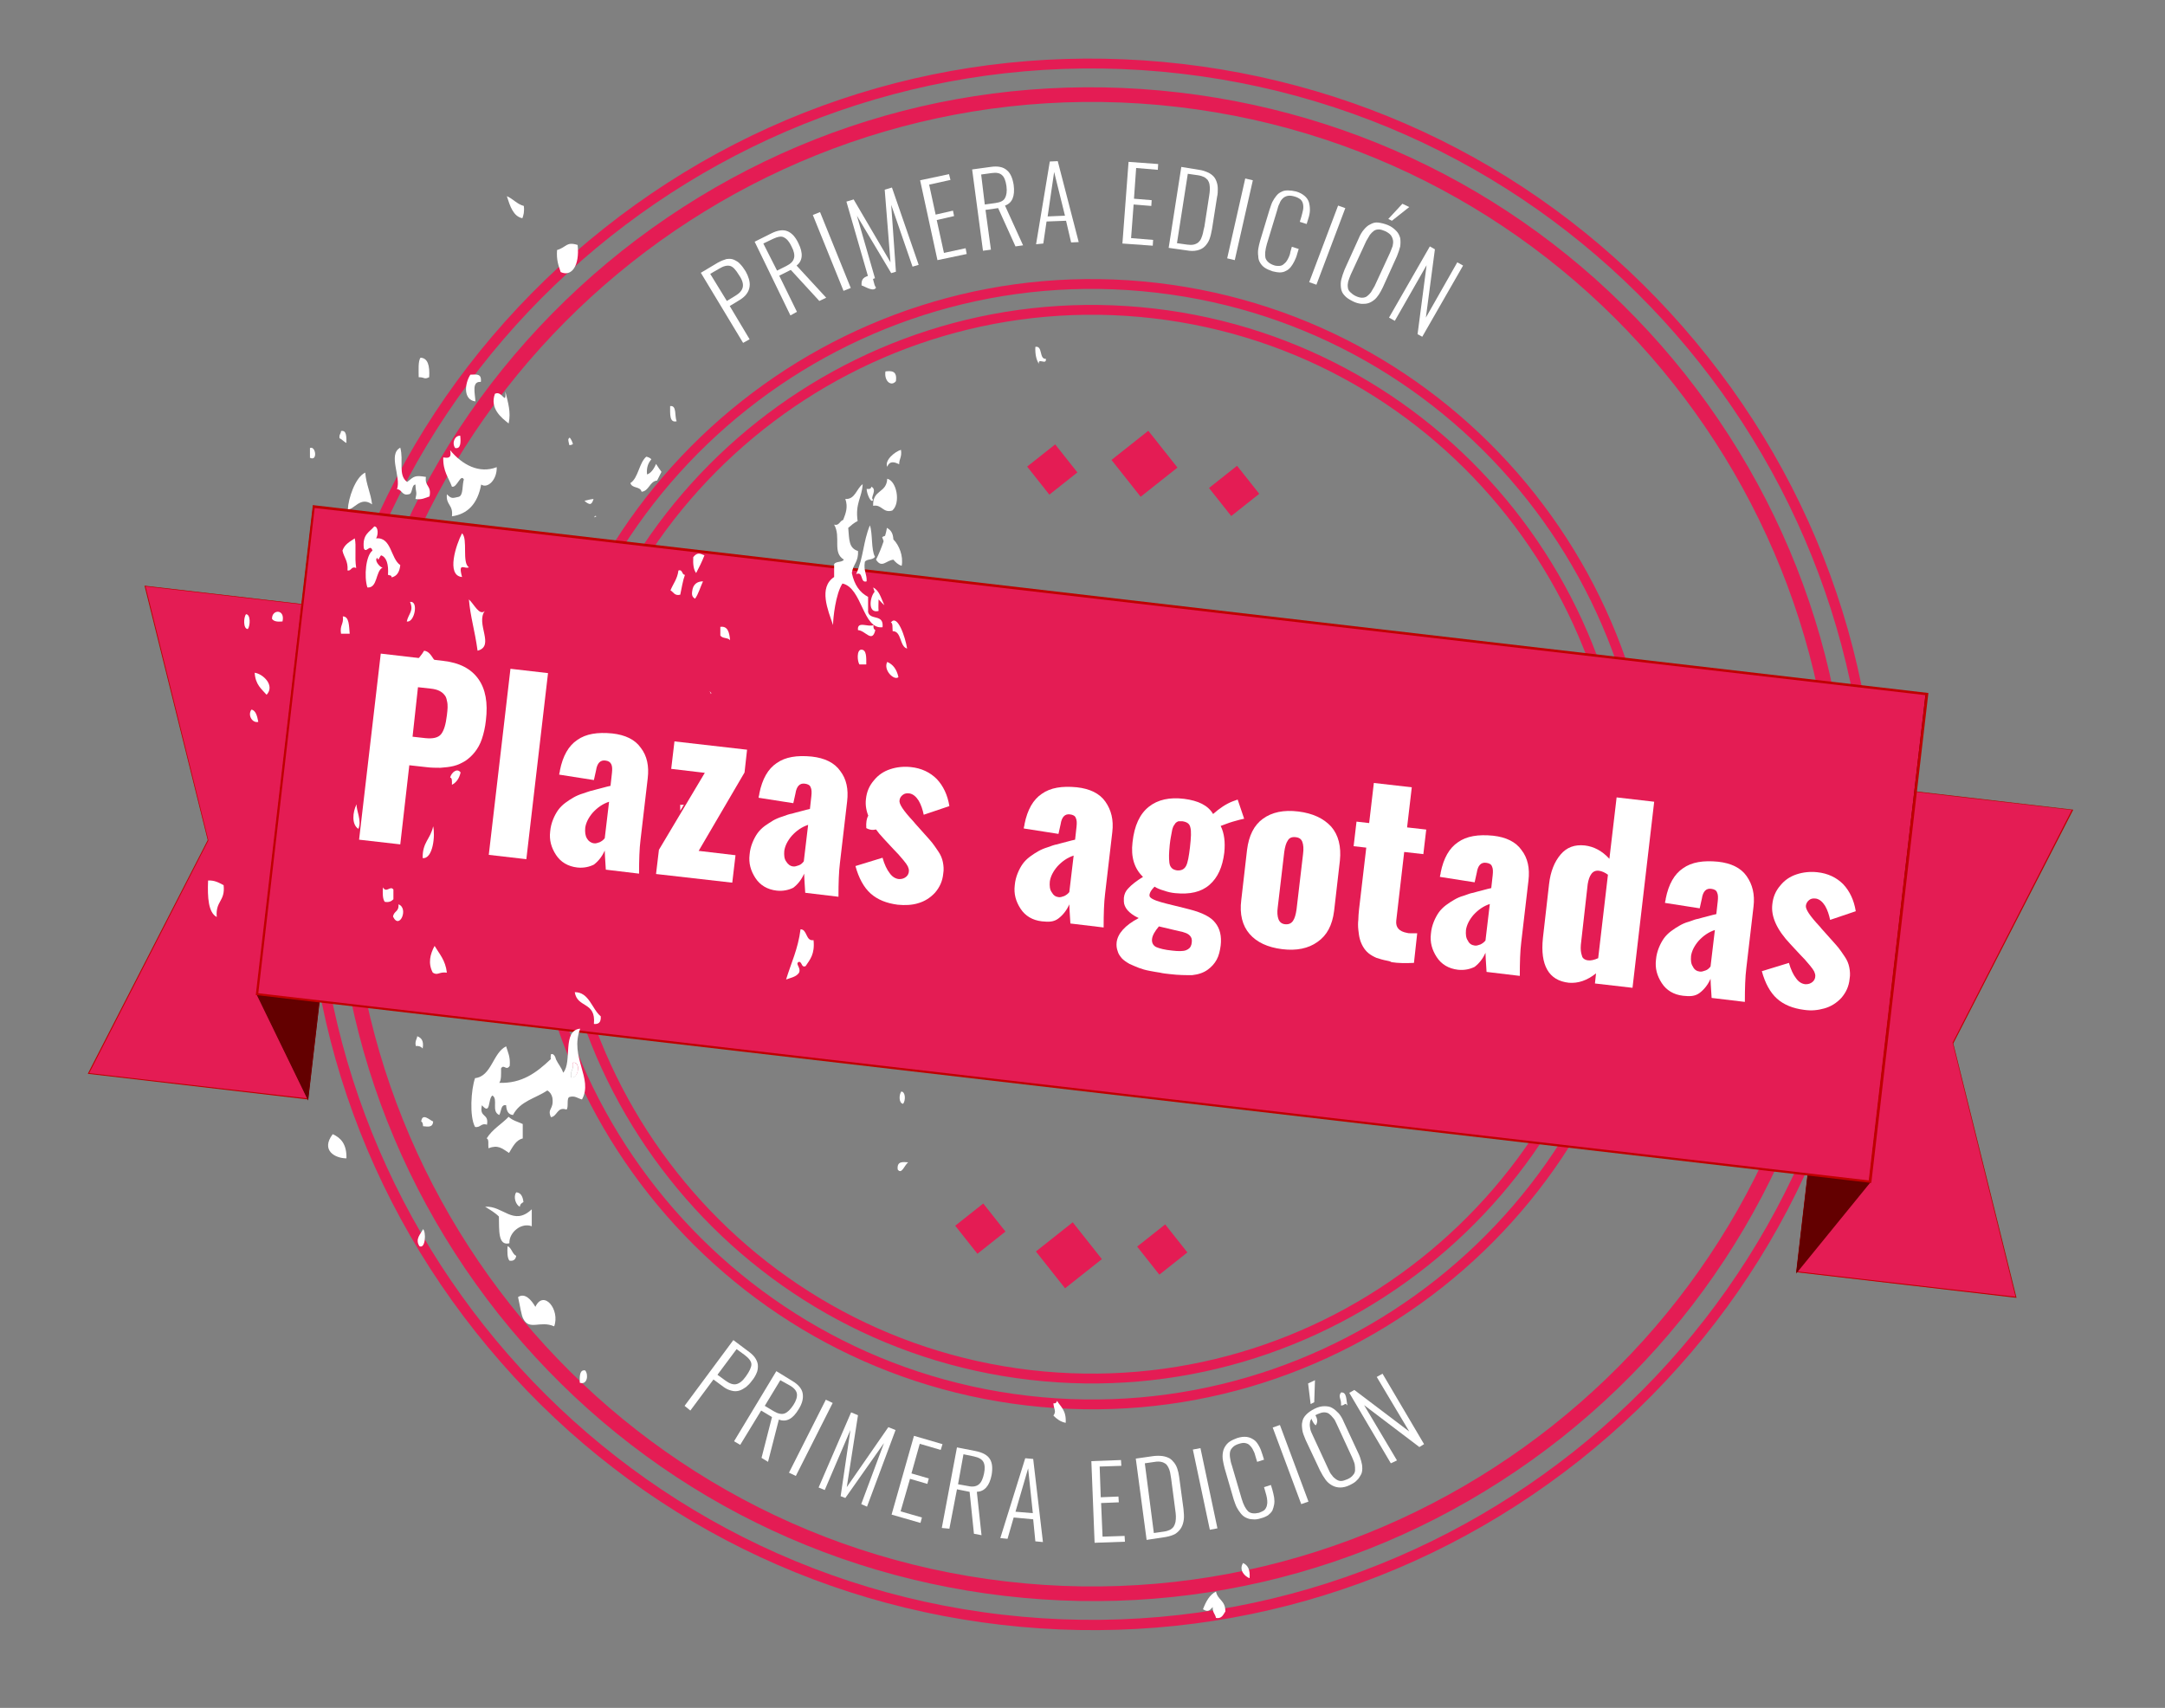<?xml version="1.0" encoding="utf-8"?>
<!-- Generator: Adobe Illustrator 22.0.1, SVG Export Plug-In . SVG Version: 6.00 Build 0)  -->
<svg version="1.1" xmlns="http://www.w3.org/2000/svg" xmlns:xlink="http://www.w3.org/1999/xlink" x="0px" y="0px"
	 viewBox="0 0 599.3 472.7" style="enable-background:new 0 0 599.3 472.7;" xml:space="preserve">
<rect x="0" y="0" width="599.3" height="472.7" fill="#808080" stroke="none"/>
<style type="text/css">
	.st0{display:none;}
	.st1{display:inline;}
	.st2{fill:#E41C54;}
	.st3{fill:#BF0000;}
	.st4{fill:#630000;}
	.st5{fill:#FFFFFF;}
	.st6{fill:none;}
	.st7{fill-rule:evenodd;clip-rule:evenodd;fill:#706F6F;}
</style>
<g id="background" class="st0">
</g>
<g id="Capa_3" class="st0">
	<rect x="-17.3" y="-18.2" class="st1" width="656.1" height="509.9"/>
</g>
<g id="objects">
	<g>
		<g>
			<g>
				<polygon class="st2" points="558,359.1 497.3,352.1 513,217.1 573.7,224.2 540.6,288.7 				"/>
				<path class="st3" d="M558.2,359.2l-61-7.1L512.9,217l61,7.1l-0.1,0.2l-33.1,64.5L558.2,359.2z M497.5,351.9l60.4,7l-17.4-70.3
					l0,0l33-64.4l-60.4-7L497.5,351.9z"/>
			</g>
			<g>
				<polygon class="st2" points="24.5,297.1 85.2,304.2 100.9,169.2 40.2,162.2 57.6,232.6 				"/>
				<path class="st3" d="M85.3,304.3l-61-7.1l0.1-0.2l33.1-64.5L40,162.1l61,7.1L85.3,304.3z M24.7,297l60.4,7l15.6-134.7l-60.4-7
					l17.4,70.3l0,0L24.7,297z"/>
			</g>
			<g>
				<polygon class="st4" points="533.3,192.1 517.7,327 497.3,352.1 513,217.1 				"/>
				<path class="st4" d="M497.2,352.5l15.7-135.4l0,0l20.6-25.3l-15.7,135.4l0,0L497.2,352.5z M513.1,217.2l-15.6,134.4l20-24.6
					l15.6-134.4L513.1,217.2z"/>
			</g>
			<g>
				<polygon class="st4" points="85.2,304.2 100.9,169.3 86.8,140.3 71.2,275.2 				"/>
				<path class="st4" d="M85.3,304.6l-0.2-0.4l-14.1-29l15.7-135.4l14.3,29.4L85.3,304.6z M71.3,275.1l13.9,28.6l15.6-134.4
					l-13.9-28.6L71.3,275.1z"/>
			</g>
			<g>
				<path class="st2" d="M285,381.9c-81.7-9.5-140.5-83.7-131-165.5c9.5-81.7,83.7-140.5,165.5-131c81.7,9.5,140.5,83.7,131,165.5
					C441,332.6,366.8,391.4,285,381.9z M319.2,88.1c-80.3-9.3-153.1,48.4-162.5,128.6c-9.3,80.3,48.4,153.1,128.6,162.5
					c80.3,9.3,153.1-48.4,162.5-128.6C457.1,170.3,399.4,97.4,319.2,88.1z"/>
			</g>
			<g>
				<path class="st2" d="M284.2,389c-85.7-10-147.3-87.8-137.3-173.4c10-85.7,87.8-147.3,173.4-137.3
					c85.7,10,147.3,87.8,137.3,173.4C447.7,337.4,369.9,399,284.2,389z M320,81c-84.2-9.8-160.6,50.8-170.4,134.9
					c-9.8,84.2,50.8,160.6,134.9,170.4c84.2,9.8,160.6-50.7,170.4-134.9C464.7,167.2,404.2,90.7,320,81z"/>
			</g>
			<g>
				<path class="st2" d="M278.1,441.7c-55.6-6.5-105.3-34.2-140.1-78c-34.7-43.9-50.3-98.6-43.8-154.2c6.5-55.6,34.2-105.3,78-140.1
					c43.9-34.7,98.6-50.3,154.2-43.8c55.6,6.5,105.3,34.2,140.1,78c34.7,43.9,50.3,98.6,43.8,154.2c-6.5,55.6-34.2,105.3-78,140.1
					C388.4,432.6,333.6,448.2,278.1,441.7z M326,29.6C213.5,16.5,111.3,97.4,98.2,209.9C85.1,322.4,166,424.6,278.5,437.7
					c112.5,13.1,214.7-67.8,227.8-180.3C519.4,144.9,438.5,42.7,326,29.6z"/>
			</g>
			<g>
				<path class="st2" d="M277.1,449.7c-57.7-6.7-109.3-35.5-145.4-81c-36.1-45.5-52.2-102.4-45.5-160.1
					c6.7-57.7,35.5-109.3,81-145.4c45.5-36.1,102.4-52.2,160.1-45.5c57.7,6.7,109.3,35.5,145.4,81c36.1,45.5,52.2,102.4,45.5,160.1
					s-35.5,109.3-81,145.4C391.7,440.2,334.8,456.4,277.1,449.7z M327,20.4C209.4,6.7,102.7,91.3,89,208.9
					c-13.7,117.6,70.9,224.4,188.5,238s224.4-70.9,238-188.5S444.6,34.1,327,20.4z"/>
			</g>
			<g>
				
					<rect x="234.3" y="8.9" transform="matrix(0.115 -0.993 0.993 0.115 35.265 506.897)" class="st2" width="135.8" height="449.5"/>
				<path class="st3" d="M518,327.4l-447.2-52l15.8-135.6l447.2,52L518,327.4z M71.5,274.9l445.8,51.8L533,192.4L87.1,140.6
					L71.5,274.9z"/>
			</g>
			<g>
				<path class="st5" d="M99.4,232.4l6-51.5l17.2,2c4.6,0.5,7.8,2.2,9.8,5c2,2.8,2.7,6.6,2.1,11.5c-0.2,1.9-0.6,3.6-1.1,5.1
					c-0.5,1.5-1.2,2.7-2,3.7c-0.8,1-1.7,1.8-2.6,2.4c-1,0.6-2,1.1-3.2,1.4c-1.2,0.3-2.4,0.4-3.7,0.5c-1.2,0-2.6,0-4.1-0.2l-4.5-0.5
					l-2.5,21.9L99.4,232.4z M114.2,203.9l3.6,0.4c2,0.2,3.5-0.1,4.3-1.1c0.8-1,1.3-2.7,1.6-5.2c0.1-0.9,0.2-1.6,0.2-2.2
					c0-0.6,0-1.2-0.2-1.9c-0.1-0.6-0.3-1.2-0.7-1.6c-0.3-0.4-0.8-0.8-1.4-1.1c-0.6-0.3-1.4-0.5-2.3-0.6l-3.6-0.4L114.2,203.9z"/>
				<path class="st5" d="M135.3,236.6l6-51.5l10.4,1.2l-6,51.5L135.3,236.6z"/>
				<path class="st5" d="M159.8,240.1c-2.6-0.3-4.6-1.5-5.9-3.5c-1.3-2-1.9-4.1-1.6-6.5c0.1-1.2,0.4-2.3,0.8-3.3
					c0.4-1,0.9-1.9,1.4-2.6c0.5-0.7,1.2-1.4,2-2c0.8-0.6,1.6-1.1,2.3-1.5c0.7-0.4,1.6-0.8,2.6-1.1s1.9-0.7,2.6-0.8
					c0.6-0.2,1.5-0.4,2.6-0.7c1.1-0.3,1.9-0.5,2.4-0.6l0.4-3.6c0.1-1,0.1-1.8-0.2-2.4s-0.8-0.9-1.6-1c-1.4-0.2-2.3,0.7-2.6,2.7
					l-0.6,2.7l-9.6-1.5c0-0.1,0-0.3,0.1-0.6c0.1-0.3,0.1-0.5,0.1-0.6c0.8-4,2.4-6.8,4.8-8.4c2.4-1.7,5.6-2.2,9.7-1.8
					c3.6,0.4,6.3,1.7,7.9,4c1.7,2.2,2.3,5,1.9,8.4l-2,17.1c-0.3,2.4-0.4,5.5-0.4,9.3l-9.2-1.1c-0.2-3-0.3-4.8-0.3-5.3
					c-0.7,1.6-1.7,2.9-3,3.9C163.2,239.9,161.6,240.3,159.8,240.1z M164.4,233.4c0.5,0.1,1-0.1,1.6-0.3c0.6-0.3,1-0.6,1.4-1.1
					l1.2-10.1c-1.8,0.6-3.2,1.6-4.5,3c-1.2,1.4-1.9,2.8-2.1,4.2c-0.1,1.2,0,2.2,0.5,3C162.9,232.8,163.6,233.3,164.4,233.4z"/>
				<path class="st5" d="M181.6,241.9l0.8-6.7l12.7-21.3l-9.3-1.1l0.9-7.6l20.1,2.3l-0.7,6.3l-12.7,21.7l10.2,1.2l-0.9,7.6
					L181.6,241.9z"/>
				<path class="st5" d="M215,246.5c-2.6-0.3-4.6-1.5-5.9-3.5c-1.3-2-1.9-4.1-1.6-6.5c0.1-1.2,0.4-2.3,0.8-3.3
					c0.4-1,0.9-1.9,1.4-2.6c0.5-0.7,1.2-1.4,2-2c0.9-0.6,1.6-1.1,2.3-1.5c0.7-0.4,1.6-0.8,2.6-1.1c1.1-0.4,1.9-0.7,2.6-0.8
					c0.6-0.2,1.5-0.4,2.6-0.7c1.1-0.3,1.9-0.5,2.4-0.6l0.4-3.6c0.1-1,0.1-1.8-0.2-2.4c-0.2-0.6-0.8-0.9-1.6-1
					c-1.4-0.2-2.3,0.7-2.6,2.7l-0.6,2.7l-9.6-1.5c0-0.1,0-0.3,0.1-0.6c0.1-0.3,0.1-0.5,0.1-0.6c0.8-4,2.4-6.8,4.8-8.4
					c2.4-1.7,5.6-2.2,9.7-1.8c3.6,0.4,6.3,1.7,7.9,4c1.7,2.2,2.3,5,1.9,8.4l-2,17.1c-0.3,2.4-0.4,5.5-0.4,9.3l-9.2-1.1
					c-0.2-3-0.3-4.8-0.3-5.3c-0.7,1.6-1.7,2.9-3,3.9C218.4,246.3,216.8,246.7,215,246.5z M219.5,239.8c0.5,0.1,1-0.1,1.6-0.3
					s1-0.6,1.4-1.1l1.2-10.1c-1.8,0.6-3.2,1.6-4.5,3c-1.2,1.4-1.9,2.8-2.1,4.2c-0.1,1.2,0,2.2,0.5,2.9
					C218.1,239.2,218.7,239.7,219.5,239.8z"/>
				<path class="st5" d="M248.5,250.4c-3.1-0.4-5.6-1.4-7.5-3.1c-1.9-1.7-3.3-4.3-4.2-7.6l7.5-2.3c0.5,1.8,1.2,3.3,2,4.3
					c0.7,1,1.6,1.5,2.5,1.6c0.1,0,0.2,0,0.3,0c0.6,0,1.2-0.2,1.7-0.6c0.5-0.4,0.8-1,0.8-1.7c0-0.4-0.1-0.7-0.3-1.2
					c-0.2-0.4-0.6-1-1.2-1.7c-0.6-0.7-1-1.2-1.2-1.4c-0.2-0.3-0.8-0.8-1.6-1.7l-2.6-2.8c-3.8-4-5.4-7.7-5-11c0.2-2,0.9-3.7,2.2-5.2
					c1.2-1.5,2.7-2.5,4.5-3.1c1.8-0.6,3.7-0.8,5.7-0.6c3,0.3,5.4,1.5,7.2,3.3c1.8,1.9,3,4.4,3.5,7.5l-7.1,2.4
					c-0.3-1.4-0.7-2.7-1.4-3.9c-0.7-1.1-1.5-1.8-2.5-2c0,0-0.1,0-0.1,0c-0.7-0.1-1.3,0-1.8,0.4c-0.5,0.4-0.8,0.8-0.9,1.5
					c-0.2,1,1.1,2.9,3.8,5.8c0.2,0.3,0.4,0.4,0.5,0.6l2.5,2.8c1,1.1,1.7,1.9,2.2,2.5c0.5,0.6,1,1.4,1.7,2.4c0.7,1,1.1,2,1.3,3
					c0.2,1,0.3,2.1,0.1,3.2c-0.2,2.1-1,3.8-2.3,5.3c-1.3,1.4-2.9,2.4-4.7,2.9C252.5,250.5,250.5,250.6,248.5,250.4z"/>
				<path class="st5" d="M288.4,255c-2.6-0.3-4.6-1.5-5.9-3.5c-1.3-2-1.9-4.1-1.6-6.5c0.1-1.2,0.4-2.3,0.8-3.3
					c0.4-1,0.9-1.9,1.4-2.6c0.5-0.7,1.2-1.4,2-2c0.8-0.6,1.6-1.1,2.3-1.5c0.7-0.4,1.6-0.8,2.6-1.1c1.1-0.4,1.9-0.7,2.6-0.8
					c0.6-0.2,1.5-0.4,2.6-0.7c1.1-0.3,1.9-0.5,2.4-0.6l0.4-3.6c0.1-1,0.1-1.8-0.2-2.4c-0.2-0.6-0.8-0.9-1.6-1
					c-1.4-0.2-2.3,0.7-2.6,2.7l-0.6,2.7l-9.6-1.5c0-0.1,0-0.3,0.1-0.6c0.1-0.3,0.1-0.5,0.1-0.6c0.8-4,2.4-6.8,4.8-8.4
					c2.4-1.7,5.6-2.2,9.7-1.8c3.6,0.4,6.3,1.7,7.9,4s2.3,5,1.9,8.4l-2,17.1c-0.3,2.4-0.4,5.5-0.4,9.3l-9.2-1.1
					c-0.2-3-0.3-4.8-0.3-5.3c-0.7,1.6-1.7,2.9-3,3.9S290.3,255.2,288.4,255z M293,248.3c0.5,0.1,1-0.1,1.6-0.3
					c0.6-0.3,1-0.6,1.4-1.1l1.2-10.1c-1.8,0.6-3.2,1.6-4.5,3c-1.2,1.4-1.9,2.8-2.1,4.2c-0.1,1.2,0,2.2,0.5,2.9
					C291.6,247.8,292.2,248.2,293,248.3z"/>
				<path class="st5" d="M323.8,269.6c-1-0.1-1.9-0.2-2.7-0.4c-0.8-0.1-1.8-0.3-2.9-0.5c-1.1-0.2-2.1-0.5-2.9-0.8
					c-0.8-0.3-1.7-0.7-2.6-1.1c-0.9-0.5-1.6-1-2.1-1.5c-0.5-0.6-1-1.2-1.2-2c-0.3-0.8-0.4-1.6-0.3-2.5c0.3-2.4,2.3-4.7,6.1-6.7
					c-1.5-0.7-2.5-1.5-3.1-2.2c-0.6-0.7-1-1.6-1-2.4c0-0.3,0-0.7,0-1c0.1-1,0.5-1.9,1.2-2.6c0.9-1,2.3-2.1,4.1-3.2
					c-2.4-2.3-3.4-5.5-2.9-9.6c0.5-4.6,2-7.8,4.5-9.8c2.5-2,5.8-2.7,9.8-2.2c3.9,0.5,6.6,1.8,8,4.2c1.8-1.6,3.6-2.8,5.4-3.5l1.4-0.5
					l1.8,5.3c-0.6,0.1-1.7,0.4-3.1,0.8c-1.4,0.4-2.5,0.9-3.4,1.2c1,2,1.3,4.5,1,7.4c-0.5,4-1.8,6.9-4.1,8.9c-2.3,2-5.4,2.7-9.5,2.3
					c-1-0.1-2-0.3-3.1-0.7c-1.1-0.3-2-0.7-2.6-1.1c-0.9,0.9-1.3,1.6-1.4,2.2c0,0.1,0,0.2,0,0.3c0,0.6,1.1,1.2,3.2,1.8
					c0.6,0.2,1.9,0.5,3.9,1c2,0.5,3.3,0.8,4,1c3.5,0.9,5.9,2.1,7.1,3.7c1.3,1.6,1.8,3.7,1.5,6.3c-0.2,1.5-0.5,2.8-1.1,3.9
					c-0.6,1.1-1.4,2-2.5,2.8c-1.1,0.8-2.5,1.3-4.3,1.5C328.4,269.9,326.2,269.9,323.8,269.6z M324.5,263.1c1.7,0.2,3,0.2,3.8-0.1
					s1.3-0.8,1.5-1.6c0-0.2,0.1-0.4,0.1-0.6c0.1-0.8-0.1-1.4-0.5-1.8c-0.5-0.6-1.5-1-3.1-1.3l-5.5-1.3c-1.1,1.3-1.8,2.5-1.9,3.5
					c-0.1,0.9,0.2,1.7,1.1,2.2C320.9,262.5,322.4,262.9,324.5,263.1z M325.8,240.9c1.2,0.1,2-0.3,2.5-1.2c0.5-0.9,0.8-2.7,1.1-5.2
					c0.3-2.7,0.4-4.5,0.1-5.5c-0.2-1-0.9-1.5-2.2-1.7c-0.4,0-0.8,0-1.1,0c-0.3,0.1-0.6,0.3-0.8,0.5c-0.2,0.3-0.4,0.6-0.6,0.9
					c-0.1,0.3-0.3,0.7-0.4,1.4c-0.1,0.6-0.2,1.2-0.3,1.6c-0.1,0.5-0.2,1.2-0.3,2.1c-0.1,1.2-0.2,2.2-0.2,2.9c0,0.7,0,1.4,0.1,2.1
					c0.1,0.7,0.3,1.1,0.7,1.5C324.7,240.6,325.2,240.8,325.8,240.9z"/>
				<path class="st5" d="M364.7,260.7c-2.5,1.8-5.8,2.5-9.8,2c-4-0.5-7-1.9-9-4.2c-2-2.3-2.8-5.5-2.3-9.4l1.6-13.9
					c0.5-3.9,1.9-6.8,4.4-8.6c2.5-1.8,5.7-2.5,9.8-2c4,0.5,7,1.9,9.1,4.2c2,2.3,2.8,5.5,2.4,9.4l-1.6,13.9
					C368.8,256.1,367.3,258.9,364.7,260.7z M355.7,255.8c1,0.1,1.7-0.2,2.2-0.9c0.5-0.7,0.8-1.8,1-3.2l1.8-15.3
					c0.2-1.5,0.1-2.6-0.2-3.4c-0.3-0.8-0.9-1.2-1.9-1.3c-1-0.1-1.7,0.2-2.1,0.9c-0.5,0.7-0.8,1.8-1,3.2l-1.8,15.3
					c-0.2,1.4-0.1,2.5,0.2,3.3C354.2,255.2,354.8,255.7,355.7,255.8z"/>
				<path class="st5" d="M384,265.9c-1.1-0.2-2.1-0.5-3-0.8c-0.9-0.4-1.6-0.8-2.2-1.3c-0.6-0.5-1.1-1.1-1.5-1.8
					c-0.4-0.7-0.7-1.4-0.9-2.2c-0.2-0.7-0.3-1.6-0.4-2.5s-0.1-1.9,0-2.7c0-0.9,0.1-1.8,0.2-2.9l2-17.1l-3.5-0.4l0.8-6.8l3.5,0.4
					l1.3-11.1l10.5,1.2l-1.3,11.1l5.3,0.6l-0.8,6.8l-5.3-0.6l-2.2,19c-0.2,1.9,0.8,3,3,3.4c0.3,0.1,0.6,0.1,0.9,0.1
					c0.3,0,0.6,0,0.8,0s0.4,0,0.7,0c0.2,0,0.3,0,0.4,0l-0.9,8.2c-2.3,0.1-4.3,0.1-6.2-0.2C384.7,266,384.4,266,384,265.9z"/>
				<path class="st5" d="M403.6,268.4c-2.6-0.3-4.6-1.5-5.9-3.5c-1.3-2-1.9-4.1-1.6-6.5c0.1-1.2,0.4-2.3,0.8-3.3
					c0.4-1,0.9-1.9,1.4-2.6c0.5-0.7,1.2-1.4,2-2c0.8-0.6,1.6-1.1,2.3-1.5c0.7-0.4,1.5-0.8,2.6-1.1c1.1-0.4,1.9-0.7,2.6-0.8
					c0.6-0.2,1.5-0.4,2.6-0.7c1.1-0.3,1.9-0.5,2.4-0.6l0.4-3.6c0.1-1,0.1-1.8-0.2-2.4c-0.2-0.6-0.8-0.9-1.6-1
					c-1.4-0.2-2.3,0.7-2.6,2.7l-0.6,2.7l-9.6-1.5c0-0.1,0-0.3,0.1-0.6c0.1-0.3,0.1-0.5,0.1-0.6c0.8-4,2.4-6.8,4.8-8.4
					c2.4-1.7,5.6-2.2,9.7-1.8c3.6,0.4,6.3,1.7,7.9,4c1.7,2.2,2.3,5,1.9,8.4l-2,17.1c-0.3,2.4-0.4,5.5-0.4,9.3l-9.2-1.1
					c-0.2-3-0.3-4.8-0.3-5.3c-0.7,1.6-1.7,2.9-3,3.9C407,268.2,405.4,268.6,403.6,268.4z M408.2,261.7c0.5,0.1,1-0.1,1.6-0.3
					c0.6-0.3,1-0.6,1.4-1.1l1.2-10.1c-1.8,0.6-3.2,1.6-4.5,3c-1.2,1.4-1.9,2.8-2.1,4.2c-0.1,1.2,0,2.2,0.5,2.9
					C406.7,261.2,407.4,261.6,408.2,261.7z"/>
				<path class="st5" d="M434.3,272c-2.8-0.3-4.8-1.5-6-3.6s-1.6-5-1.2-8.8l1.7-14.9c0.4-3.5,1.5-6.2,3.2-8.2c1.7-2,3.9-2.8,6.7-2.5
					c2.5,0.3,4.8,1.5,6.8,3.7l2-17l10.4,1.2l-6,51.5l-10.4-1.2l0.3-2.8C439.3,271.4,436.8,272.2,434.3,272z M439.6,265.8
					c0.7,0.1,1.7-0.1,2.8-0.6l2.7-23.1c-0.8-0.6-1.7-1-2.5-1.1c-0.9-0.1-1.6,0.2-2.1,0.9c-0.5,0.7-0.8,1.6-1,2.8l-1.9,16.8
					c-0.1,1.2,0,2.2,0.3,3C438,265.2,438.7,265.7,439.6,265.8z"/>
				<path class="st5" d="M465.9,275.6c-2.6-0.3-4.6-1.5-5.9-3.5c-1.3-2-1.9-4.1-1.6-6.5c0.1-1.2,0.4-2.3,0.8-3.3
					c0.4-1,0.9-1.9,1.4-2.6c0.5-0.7,1.2-1.4,2-2c0.8-0.6,1.6-1.1,2.3-1.5c0.7-0.4,1.5-0.8,2.6-1.1c1.1-0.4,1.9-0.7,2.6-0.8
					c0.6-0.2,1.5-0.4,2.6-0.7c1.1-0.3,1.9-0.5,2.4-0.6l0.4-3.6c0.1-1,0.1-1.8-0.2-2.4c-0.2-0.6-0.8-0.9-1.6-1
					c-1.4-0.2-2.3,0.7-2.6,2.7l-0.6,2.7l-9.6-1.5c0-0.1,0-0.3,0.1-0.6c0.1-0.3,0.1-0.5,0.1-0.6c0.8-4,2.4-6.8,4.8-8.4
					c2.4-1.7,5.6-2.2,9.7-1.8c3.6,0.4,6.3,1.7,7.9,4s2.3,5,1.9,8.4l-2,17.1c-0.3,2.4-0.4,5.5-0.4,9.3l-9.2-1.1
					c-0.2-3-0.3-4.8-0.3-5.3c-0.7,1.6-1.7,2.9-3,3.9S467.7,275.8,465.9,275.6z M470.5,268.9c0.5,0.1,1-0.1,1.6-0.3s1-0.6,1.4-1.1
					l1.2-10.1c-1.8,0.6-3.2,1.6-4.5,3c-1.2,1.4-1.9,2.8-2.1,4.2c-0.1,1.2,0,2.2,0.5,2.9C469,268.4,469.7,268.8,470.5,268.9z"/>
				<path class="st5" d="M499.4,279.5c-3.1-0.4-5.6-1.4-7.5-3.1c-1.9-1.7-3.3-4.3-4.2-7.6l7.5-2.3c0.5,1.8,1.2,3.3,2,4.3
					c0.7,1,1.6,1.5,2.5,1.6c0.1,0,0.2,0,0.3,0c0.6,0,1.2-0.2,1.7-0.6c0.5-0.4,0.8-1,0.8-1.7c0-0.4-0.1-0.7-0.3-1.2
					c-0.2-0.4-0.6-1-1.2-1.7c-0.6-0.7-1-1.2-1.2-1.4c-0.2-0.3-0.8-0.8-1.6-1.7l-2.6-2.8c-3.8-4-5.4-7.7-5-11c0.2-2,0.9-3.7,2.2-5.2
					c1.2-1.5,2.7-2.5,4.5-3.1s3.7-0.8,5.7-0.6c3,0.3,5.4,1.5,7.2,3.3c1.8,1.9,3,4.4,3.5,7.5l-7.1,2.4c-0.3-1.4-0.7-2.7-1.4-3.9
					c-0.7-1.1-1.5-1.8-2.5-2c0,0-0.1,0-0.1,0c-0.7-0.1-1.3,0-1.8,0.4c-0.5,0.4-0.8,0.9-0.9,1.5c-0.2,1,1.1,2.9,3.8,5.8
					c0.2,0.3,0.4,0.4,0.5,0.6l2.5,2.8c1,1.1,1.7,1.9,2.2,2.5c0.5,0.6,1,1.4,1.7,2.4c0.7,1,1.1,2,1.3,3c0.2,1,0.3,2.1,0.1,3.2
					c-0.2,2.1-1,3.8-2.3,5.3c-1.3,1.4-2.9,2.4-4.7,2.9S501.5,279.8,499.4,279.5z"/>
			</g>
			<g>
				
					<rect x="289.3" y="341" transform="matrix(0.784 -0.621 0.621 0.784 -151.82 258.683)" class="st2" width="13" height="13"/>
				
					<rect x="316.7" y="341" transform="matrix(0.784 -0.621 0.621 0.784 -145.279 274.352)" class="st2" width="9.9" height="9.9"/>
				
					<rect x="266.3" y="335.2" transform="matrix(0.784 -0.621 0.621 0.784 -152.523 241.821)" class="st2" width="9.9" height="9.9"/>
			</g>
			<g>
				
					<rect x="310.3" y="121.9" transform="matrix(0.784 -0.621 0.621 0.784 -11.3 224.423)" class="st2" width="13" height="13"/>
				
					<rect x="336.6" y="131" transform="matrix(0.784 -0.621 0.621 0.784 -10.575 241.386)" class="st2" width="9.9" height="9.9"/>
				
					<rect x="286.3" y="125.1" transform="matrix(0.784 -0.621 0.621 0.784 -17.82 208.854)" class="st2" width="9.9" height="9.9"/>
			</g>
		</g>
		<g>
			<g>
				<path class="st6" d="M124.8,224.1c11.3-97.3,99.3-167,196.6-155.7s167,99.3,155.7,196.6"/>
				<path class="st5" d="M205.7,94.9L194,75.5l4.7-2.8c0.9-0.5,1.7-0.8,2.4-1c0.8-0.1,1.4-0.1,2.1,0.2c0.6,0.3,1.2,0.6,1.7,1.2
					c0.5,0.5,1,1.2,1.5,2c0.4,0.7,0.7,1.4,0.9,2.1c0.2,0.7,0.3,1.4,0.2,2.1c-0.1,0.7-0.3,1.3-0.8,2c-0.4,0.6-1.1,1.2-1.9,1.7
					l-2.8,1.7l5.5,9.2L205.7,94.9z M201.2,83.3l2.3-1.4c1.2-0.7,1.9-1.5,2.1-2.4c0.2-0.9-0.1-2-1-3.3c-0.9-1.5-1.7-2.4-2.5-2.6
					c-0.8-0.2-1.8,0-3.1,0.8l-2.4,1.4L201.2,83.3z"/>
				<path class="st5" d="M218.8,87.3l-9.9-20.4l4.6-2.3c1.8-0.9,3.3-1.1,4.5-0.6c1.2,0.5,2.2,1.6,3,3.3c1.4,2.8,1.2,4.9-0.5,6.2
					l8.2,8.9l-1.9,0.9l-7.9-8.6l-3.2,1.6l4.9,10L218.8,87.3z M215.1,74.9l2.6-1.3c1.2-0.6,1.9-1.3,2.1-2.2c0.2-0.8,0-1.9-0.7-3.2
					c-0.6-1.3-1.3-2.1-2.1-2.5c-0.7-0.4-1.7-0.2-3,0.4l-2.7,1.3L215.1,74.9z"/>
				<path class="st5" d="M233.5,80.5l-8.5-21l2-0.8l8.5,21L233.5,80.5z"/>
				<path class="st5" d="M240.6,77.6l-6.3-21.8l2-0.6l10.2,17.4l-1.6-20.1l2-0.6l7.4,21.4l-1.7,0.5l-5.9-17.1l1.3,18.5l-1.3,0.4
					l-9.5-15.9l5,17.3L240.6,77.6z"/>
				<path class="st5" d="M259.5,72l-4.8-22.1l8-1.7l0.4,1.6l-5.9,1.3l1.8,8.3l4.8-1.1l0.3,1.5l-4.8,1.1l2,9.1l6-1.3l0.3,1.6
					L259.5,72z"/>
				<path class="st5" d="M272.1,69.4l-3-22.5l5.1-0.7c2-0.3,3.5,0,4.5,0.9c1,0.8,1.6,2.2,1.9,4.1c0.4,3.1-0.4,5-2.4,5.7l5,11
					l-2.1,0.3l-4.8-10.6l-3.5,0.5l1.5,11L272.1,69.4z M272.6,56.6l2.9-0.4c1.4-0.2,2.3-0.6,2.7-1.4c0.4-0.7,0.6-1.8,0.4-3.3
					c-0.2-1.4-0.6-2.5-1.2-3c-0.6-0.6-1.6-0.8-2.9-0.6l-2.9,0.4L272.6,56.6z"/>
				<path class="st5" d="M286.8,67.6l3.8-22.9l2.2-0.1l5.8,22.4l-2.1,0.1l-1.4-6l-5.4,0.2l-0.9,6.1L286.8,67.6z M290,59.9l4.8-0.2
					l-3-12.1L290,59.9z"/>
				<path class="st5" d="M310.7,67.4l1.7-22.6l8.2,0.6l-0.1,1.6l-6-0.5l-0.6,8.5l4.9,0.4l-0.1,1.6l-4.9-0.4l-0.7,9.3l6.1,0.5
					l-0.1,1.6L310.7,67.4z"/>
				<path class="st5" d="M323.5,68.6l3.5-22.4l4.9,0.8c0.9,0.1,1.7,0.4,2.4,0.7c0.7,0.3,1.2,0.7,1.6,1.1c0.4,0.4,0.7,1,0.9,1.6
					c0.2,0.6,0.3,1.2,0.3,1.9c0,0.7,0,1.4-0.2,2.2l-1.4,8.9c-0.2,1.1-0.4,2-0.7,2.8c-0.3,0.8-0.8,1.5-1.3,2s-1.2,0.9-2.1,1.1
					s-1.8,0.2-2.9,0L323.5,68.6z M325.8,67.3l2.8,0.4c0.7,0.1,1.3,0.1,1.8,0c0.5-0.1,0.9-0.3,1.3-0.6c0.3-0.3,0.6-0.6,0.8-1.1
					s0.4-1,0.5-1.5s0.2-1.1,0.4-1.8l1.3-8.4c0.1-0.7,0.2-1.3,0.2-1.8c0-0.5,0-1-0.1-1.5c-0.1-0.5-0.3-0.9-0.5-1.2
					c-0.3-0.3-0.6-0.6-1-0.8c-0.4-0.2-1-0.4-1.7-0.5l-2.8-0.4L325.8,67.3z"/>
				<path class="st5" d="M339.7,71.5l5-22.1l2.1,0.5l-5,22.1L339.7,71.5z"/>
				<path class="st5" d="M352.3,75.1c-0.9-0.3-1.6-0.6-2.2-1c-0.6-0.4-1-0.9-1.3-1.4c-0.3-0.5-0.5-1.1-0.5-1.8c-0.1-0.7-0.1-1.3,0-2
					s0.3-1.4,0.5-2.2l2.6-8.6c0.3-0.8,0.5-1.6,0.8-2.2c0.3-0.6,0.7-1.2,1.1-1.7s0.9-0.9,1.4-1.1c0.5-0.3,1.1-0.4,1.8-0.4
					c0.7,0,1.5,0.1,2.3,0.3c1,0.3,1.7,0.7,2.3,1.2c0.6,0.5,1,1.1,1.2,1.7c0.2,0.7,0.3,1.4,0.3,2.2c0,0.8-0.2,1.7-0.5,2.6l-0.4,1.3
					l-1.9-0.6l0.4-1.3c0.2-0.8,0.4-1.4,0.5-2c0.1-0.5,0.1-1.1,0-1.6c-0.1-0.5-0.3-0.9-0.7-1.3c-0.4-0.3-0.9-0.6-1.6-0.8
					c-0.7-0.2-1.3-0.3-1.9-0.2c-0.5,0.1-1,0.3-1.4,0.7c-0.4,0.4-0.7,0.8-0.9,1.4c-0.3,0.5-0.5,1.2-0.7,2l-2.8,9.2
					c-0.5,1.7-0.6,3-0.4,3.9c0.3,0.9,1.1,1.6,2.3,2c0.5,0.2,1,0.2,1.4,0.2c0.4,0,0.8-0.1,1.1-0.3c0.3-0.2,0.6-0.5,0.9-0.8
					c0.3-0.4,0.5-0.8,0.7-1.2c0.2-0.4,0.4-0.9,0.5-1.6l0.4-1.4l1.9,0.6l-0.4,1.3c-0.2,0.8-0.5,1.5-0.8,2.1c-0.3,0.6-0.6,1.1-1,1.6
					c-0.4,0.5-0.9,0.9-1.4,1.1c-0.5,0.3-1.1,0.4-1.7,0.4C353.8,75.4,353.1,75.3,352.3,75.1z"/>
				<path class="st5" d="M362.4,78.1l8-21.2l2,0.7l-8,21.2L362.4,78.1z"/>
				<path class="st5" d="M374.5,83.4c-1-0.5-1.8-1-2.3-1.6c-0.6-0.6-0.9-1.3-1-2.1c-0.1-0.8-0.1-1.6,0.1-2.4s0.5-1.7,0.9-2.7
					l3.9-8.6c0.4-1,0.9-1.8,1.4-2.4c0.5-0.6,1.1-1.2,1.8-1.5c0.7-0.4,1.4-0.6,2.2-0.5s1.7,0.3,2.7,0.7c1,0.4,1.7,1,2.3,1.6
					c0.6,0.6,0.9,1.3,1.1,2c0.1,0.7,0.1,1.5,0,2.3c-0.2,0.8-0.5,1.7-0.9,2.7l-3.9,8.6c-0.4,0.8-0.7,1.4-1.1,2
					c-0.4,0.6-0.8,1.1-1.3,1.5c-0.5,0.4-1,0.7-1.6,0.9c-0.6,0.2-1.2,0.2-1.9,0.2C376,84,375.3,83.8,374.5,83.4z M373.7,80.8
					c0.4,0.4,0.9,0.8,1.5,1.1s1.3,0.5,1.8,0.5c0.5,0,1-0.1,1.4-0.4c0.4-0.3,0.8-0.7,1.1-1.1c0.3-0.5,0.6-1,1-1.7l4.3-9.3
					c0.3-0.7,0.5-1.3,0.7-1.8c0.1-0.5,0.2-1.1,0.1-1.6c-0.1-0.5-0.3-1-0.6-1.4s-0.9-0.8-1.5-1.1c-0.7-0.3-1.3-0.5-1.8-0.5
					c-0.5,0-1,0.1-1.4,0.4c-0.4,0.3-0.8,0.7-1.1,1.1c-0.3,0.5-0.6,1-1,1.7l-4.3,9.3c-0.3,0.7-0.5,1.3-0.7,1.9
					c-0.1,0.5-0.2,1.1-0.1,1.6C373.1,79.9,373.3,80.4,373.7,80.8z M384.3,60.6l3.9-4.2l1.9,0.9l-4.8,3.8L384.3,60.6z"/>
				<path class="st5" d="M384.5,87.9l11.3-19.7l1.4,0.8l-2.5,18.9l8.7-15.3l1.6,0.9l-11.3,19.7l-1.3-0.7l2.5-19.1l-8.8,15.4
					L384.5,87.9z"/>
			</g>
			<g>
				<path class="st6" d="M123.1,229.3c-11.3,97.3,58.4,185.3,155.7,196.6s185.3-58.4,196.6-155.7"/>
				<path class="st5" d="M189.5,389.1l13.5-18.2l4.4,3.3c0.8,0.6,1.4,1.2,1.8,1.9c0.4,0.7,0.6,1.3,0.6,2c0,0.7-0.1,1.4-0.4,2
					c-0.3,0.7-0.7,1.4-1.3,2.1c-0.5,0.7-1,1.2-1.6,1.7c-0.6,0.4-1.2,0.8-1.9,1c-0.7,0.2-1.4,0.2-2.1,0c-0.8-0.2-1.5-0.5-2.3-1.1
					l-2.7-2l-6.4,8.6L189.5,389.1z M198.6,380.5l2.2,1.6c1.1,0.8,2.1,1.2,3,1c0.9-0.2,1.8-0.9,2.7-2.2c1-1.4,1.5-2.5,1.5-3.3
					s-0.7-1.7-1.9-2.6l-2.2-1.6L198.6,380.5z"/>
				<path class="st5" d="M203.2,398.9l11.7-19.4l4.4,2.7c1.7,1,2.7,2.2,2.9,3.5c0.2,1.3-0.1,2.7-1.1,4.3c-1.6,2.7-3.4,3.7-5.5,2.9
					l-3,11.7l-1.8-1.1l2.9-11.3l-3-1.8l-5.8,9.5L203.2,398.9z M211.7,389.1l2.5,1.5c1.2,0.7,2.2,0.9,3,0.6c0.8-0.3,1.6-1.1,2.4-2.3
					c0.8-1.2,1.1-2.3,1-3.1c-0.1-0.8-0.7-1.6-1.9-2.3L216,382L211.7,389.1z"/>
				<path class="st5" d="M218.4,407.6l10.2-20.2l1.9,0.9l-10.2,20.2L218.4,407.6z"/>
				<path class="st5" d="M226.6,411.7l9-20.8l1.9,0.8l-3.1,19.9l11.5-16.6l2,0.8L240,417l-1.6-0.7l6.3-16.9l-10.7,15.2l-1.3-0.5
					l2.7-18.3l-7.1,16.6L226.6,411.7z"/>
				<path class="st5" d="M246.8,419.2l6.2-21.8l7.9,2.3l-0.5,1.6l-5.8-1.7l-2.3,8.2l4.8,1.4l-0.4,1.5l-4.8-1.4l-2.6,9l5.9,1.7
					l-0.4,1.5L246.8,419.2z"/>
				<path class="st5" d="M260.7,422.9l4.2-22.3l5.1,1c2,0.4,3.3,1.1,4,2.2c0.7,1.1,0.8,2.6,0.5,4.4c-0.6,3.1-2,4.6-4.1,4.7l1.3,12
					l-2.1-0.4l-1.2-11.6l-3.5-0.7l-2.1,10.9L260.7,422.9z M265.2,410.8l2.8,0.5c1.3,0.3,2.3,0.1,3-0.5c0.7-0.6,1.1-1.6,1.4-3
					c0.3-1.4,0.2-2.5-0.2-3.2c-0.4-0.7-1.2-1.2-2.6-1.5l-2.9-0.6L265.2,410.8z"/>
				<path class="st5" d="M276.9,425.7l6.9-22.1l2.2,0.2l2.7,23l-2.1-0.2l-0.6-6.1l-5.4-0.5l-1.7,5.9L276.9,425.7z M281.1,418.4
					l4.8,0.4l-1.3-12.4L281.1,418.4z"/>
				<path class="st5" d="M303,427l-0.9-22.6l8.2-0.3l0.1,1.6l-6,0.2l0.3,8.5l4.9-0.2l0.1,1.6l-4.9,0.2l0.4,9.3l6.1-0.2l0.1,1.6
					L303,427z"/>
				<path class="st5" d="M317.4,426.2l-3-22.5l4.9-0.7c0.9-0.1,1.7-0.1,2.5,0c0.7,0.1,1.3,0.3,1.9,0.6c0.5,0.3,0.9,0.7,1.3,1.2
					c0.4,0.5,0.7,1.1,0.9,1.7s0.4,1.4,0.5,2.2l1.2,8.9c0.1,1.1,0.2,2.1,0.1,2.9c-0.1,0.8-0.3,1.6-0.7,2.3c-0.4,0.7-0.9,1.2-1.6,1.7
					c-0.7,0.4-1.6,0.7-2.7,0.9L317.4,426.2z M319.4,424.3l2.8-0.4c0.7-0.1,1.3-0.3,1.7-0.5c0.5-0.3,0.8-0.6,1-0.9
					c0.2-0.3,0.4-0.8,0.5-1.3c0.1-0.5,0.1-1.1,0.1-1.6s-0.1-1.1-0.2-1.9l-1.1-8.4c-0.1-0.7-0.2-1.3-0.3-1.8c-0.1-0.5-0.3-1-0.5-1.4
					c-0.2-0.4-0.5-0.8-0.8-1c-0.3-0.2-0.7-0.4-1.2-0.5c-0.5-0.1-1.1-0.1-1.7,0l-2.8,0.4L319.4,424.3z"/>
				<path class="st5" d="M334.9,423.4l-4.7-22.2l2.1-0.4L337,423L334.9,423.4z"/>
				<path class="st5" d="M349.1,420.2c-0.9,0.3-1.6,0.4-2.4,0.3c-0.7,0-1.3-0.2-1.9-0.5s-1-0.7-1.4-1.2c-0.4-0.5-0.8-1.1-1.1-1.7
					c-0.3-0.6-0.5-1.3-0.8-2.1l-2.5-8.6c-0.2-0.8-0.4-1.6-0.5-2.3c-0.1-0.7-0.1-1.4,0-2c0.1-0.7,0.3-1.2,0.6-1.7
					c0.3-0.5,0.7-1,1.3-1.4c0.6-0.4,1.3-0.7,2.1-1c1-0.3,1.8-0.4,2.6-0.3c0.8,0.1,1.4,0.4,2,0.8c0.6,0.4,1,1,1.4,1.7
					c0.4,0.7,0.7,1.5,1,2.5l0.4,1.3l-1.9,0.6l-0.4-1.3c-0.2-0.8-0.4-1.4-0.7-1.9c-0.2-0.5-0.5-0.9-0.9-1.3c-0.3-0.4-0.8-0.6-1.3-0.7
					c-0.5-0.1-1.1,0-1.7,0.2c-0.7,0.2-1.3,0.5-1.7,0.9c-0.4,0.4-0.7,0.8-0.8,1.3s-0.1,1.1,0,1.7c0.1,0.6,0.2,1.3,0.5,2.1l2.7,9.2
					c0.5,1.7,1.1,2.8,1.8,3.5c0.7,0.6,1.7,0.7,3,0.4c0.5-0.2,1-0.4,1.3-0.6s0.6-0.6,0.7-0.9c0.2-0.3,0.2-0.7,0.3-1.2
					c0-0.5,0-0.9-0.1-1.4c-0.1-0.5-0.2-1-0.4-1.6l-0.4-1.4l1.9-0.6l0.4,1.3c0.2,0.8,0.4,1.5,0.5,2.2c0.1,0.7,0.1,1.3,0,1.9
					c-0.1,0.6-0.3,1.2-0.5,1.7c-0.3,0.5-0.7,0.9-1.2,1.3C350.5,419.7,349.9,420,349.1,420.2z"/>
				<path class="st5" d="M360.2,416.3l-7.9-21.2l2-0.7l7.9,21.2L360.2,416.3z"/>
				<path class="st5" d="M373.7,411c-1,0.5-1.9,0.7-2.7,0.7c-0.8,0-1.6-0.2-2.3-0.6c-0.7-0.4-1.3-0.9-1.8-1.6
					c-0.5-0.7-1-1.5-1.5-2.5l-4-8.5c-0.4-1-0.8-1.9-0.9-2.7s-0.2-1.6,0-2.3c0.1-0.7,0.5-1.4,1.1-2c0.6-0.6,1.3-1.1,2.3-1.6
					c1-0.5,1.9-0.7,2.7-0.7c0.8,0,1.6,0.1,2.2,0.5c0.7,0.4,1.2,0.9,1.8,1.5c0.5,0.6,1,1.4,1.4,2.4l4,8.6c0.4,0.8,0.6,1.5,0.8,2.2
					c0.2,0.7,0.3,1.3,0.3,2c0,0.7-0.1,1.3-0.4,1.8s-0.6,1.1-1.1,1.5C375.2,410.2,374.5,410.6,373.7,411z M362.8,388.6l-0.7-5.7
					l1.9-0.9l-0.2,6.1L362.8,388.6z M371.2,409.9c0.5,0,1.1-0.2,1.8-0.5c0.7-0.3,1.2-0.7,1.5-1.1c0.4-0.4,0.6-0.9,0.6-1.4
					c0-0.5,0-1-0.1-1.6c-0.1-0.5-0.4-1.2-0.7-1.9l-4.3-9.3c-0.3-0.7-0.6-1.3-1-1.7c-0.3-0.4-0.7-0.8-1.1-1.1
					c-0.4-0.3-0.9-0.4-1.4-0.4c-0.5,0-1.1,0.2-1.8,0.5c-0.7,0.3-1.2,0.7-1.5,1.1c-0.4,0.4-0.6,0.9-0.6,1.4c-0.1,0.5,0,1,0.1,1.6
					c0.1,0.5,0.4,1.2,0.7,1.8l4.3,9.3c0.3,0.7,0.6,1.3,1,1.7c0.3,0.5,0.7,0.8,1.1,1.1S370.7,409.9,371.2,409.9z"/>
				<path class="st5" d="M385,405l-11.5-19.5l1.4-0.8l15.2,11.5l-9-15.1l1.6-0.9l11.5,19.5l-1.3,0.8l-15.3-11.6l9.1,15.3L385,405z"
					/>
			</g>
		</g>
	</g>
	<g class="st0">
		<g class="st1">
			<path class="st7" d="M202.2,605.1c0.4,0,0.7-0.1,1-0.3c0.3-0.2,0.6-0.5,0.8-0.9c0.2-0.4,0.3-0.9,0.3-1.5c0-0.6-0.1-1.1-0.3-1.5
				c-0.2-0.4-0.4-0.7-0.8-1c-0.3-0.2-0.7-0.3-1-0.3V598c0.4,0.1,0.7,0.1,0.9,0.3c0.4,0.2,0.9,0.5,1.3,1v-3.2c0-0.4,0.1-0.8,0.3-1
				c0.2-0.2,0.4-0.3,0.8-0.3c0.3,0,0.6,0.1,0.8,0.3c0.2,0.2,0.3,0.5,0.3,0.9v9.6c0,0.4-0.1,0.7-0.3,0.9c-0.2,0.2-0.4,0.3-0.7,0.3
				c-0.3,0-0.5-0.1-0.7-0.3c-0.2-0.2-0.3-0.5-0.3-0.9v-0.2c-0.3,0.3-0.6,0.6-0.9,0.8c-0.3,0.2-0.6,0.4-0.9,0.5
				c-0.1,0-0.3,0.1-0.4,0.1V605.1z M200.1,602.4c0,0.6,0.1,1.1,0.3,1.5c0.2,0.4,0.4,0.7,0.8,0.9c0.3,0.2,0.7,0.3,1,0.3h0v1.6
				c-0.2,0-0.4,0.1-0.7,0.1c-0.5,0-1-0.1-1.4-0.3c-0.4-0.2-0.8-0.5-1.2-0.9c-0.3-0.4-0.6-0.9-0.7-1.4c-0.2-0.6-0.3-1.2-0.3-1.8
				c0-1.4,0.3-2.4,1-3.2c0.7-0.8,1.5-1.1,2.6-1.1c0.2,0,0.4,0,0.6,0v1.6h0c-0.4,0-0.8,0.1-1.1,0.3c-0.3,0.2-0.6,0.6-0.7,1
				C200.2,601.3,200.1,601.8,200.1,602.4z"/>
			<path class="st7" d="M212.5,601.7h2c-0.1-0.7-0.3-1.3-0.6-1.7c-0.3-0.4-0.8-0.6-1.4-0.6v-1.5h0.1c0.9,0,1.6,0.2,2.2,0.5
				c0.6,0.4,1.1,0.8,1.4,1.4c0.3,0.6,0.5,1.1,0.5,1.7c0,0.5-0.2,0.9-0.5,1.1c-0.3,0.2-0.8,0.2-1.3,0.2h-2.3V601.7L212.5,601.7z
				 M212.5,606.8v-1.4c0.1,0,0.1,0,0.2,0c0.3,0,0.5,0,0.7-0.1c0.2-0.1,0.4-0.2,0.6-0.3c0.2-0.1,0.4-0.3,0.6-0.4
				c0.2-0.1,0.4-0.3,0.7-0.6c0.1-0.1,0.3-0.1,0.5-0.1c0.2,0,0.4,0.1,0.5,0.2c0.1,0.1,0.2,0.3,0.2,0.5c0,0.2-0.1,0.4-0.2,0.7
				c-0.2,0.3-0.4,0.5-0.7,0.8c-0.3,0.2-0.7,0.4-1.2,0.6c-0.5,0.2-1,0.2-1.6,0.2C212.6,606.8,212.5,606.8,212.5,606.8z M210.5,601.7
				h2v1.2h-2c0,0.5,0.1,0.9,0.3,1.3c0.2,0.4,0.5,0.7,0.8,0.9c0.3,0.2,0.6,0.3,0.9,0.3v1.4c-1.3,0-2.3-0.4-3-1.2
				c-0.8-0.8-1.2-1.9-1.2-3.2c0-0.6,0.1-1.2,0.3-1.8c0.2-0.5,0.5-1,0.8-1.4c0.4-0.4,0.8-0.7,1.4-0.9c0.5-0.2,1.1-0.3,1.7-0.3v1.5h0
				c-0.5,0-1,0.2-1.3,0.6C210.8,600.4,210.6,600.9,210.5,601.7z"/>
			<path class="st7" d="M225.4,604c0,0.6-0.1,1.1-0.4,1.5c-0.3,0.4-0.7,0.8-1.3,1c-0.6,0.2-1.3,0.3-2.1,0.3c-0.8,0-1.5-0.1-2-0.4
				c-0.6-0.2-1-0.5-1.2-0.9c-0.3-0.4-0.4-0.7-0.4-1.1c0-0.2,0.1-0.4,0.3-0.6c0.2-0.2,0.4-0.3,0.6-0.3c0.2,0,0.4,0.1,0.5,0.2
				c0.1,0.1,0.2,0.3,0.4,0.5c0.2,0.4,0.5,0.7,0.8,0.9c0.3,0.2,0.7,0.3,1.3,0.3c0.4,0,0.8-0.1,1.1-0.3c0.3-0.2,0.4-0.4,0.4-0.7
				c0-0.4-0.1-0.7-0.4-0.8c-0.3-0.2-0.8-0.3-1.4-0.5c-0.8-0.2-1.4-0.4-1.8-0.6c-0.5-0.2-0.8-0.5-1.1-0.8c-0.3-0.3-0.4-0.7-0.4-1.2
				c0-0.4,0.1-0.8,0.4-1.2c0.3-0.4,0.6-0.7,1.2-0.9c0.5-0.2,1.1-0.3,1.8-0.3c0.6,0,1.1,0.1,1.5,0.2c0.4,0.1,0.8,0.3,1.1,0.5
				c0.3,0.2,0.5,0.4,0.7,0.7c0.2,0.2,0.2,0.5,0.2,0.7c0,0.3-0.1,0.5-0.3,0.6c-0.2,0.2-0.4,0.2-0.7,0.2c-0.2,0-0.4-0.1-0.6-0.2
				c-0.2-0.1-0.3-0.3-0.5-0.6c-0.2-0.2-0.4-0.4-0.6-0.5c-0.2-0.1-0.5-0.2-0.9-0.2c-0.4,0-0.7,0.1-1,0.3c-0.3,0.2-0.4,0.4-0.4,0.6
				c0,0.2,0.1,0.4,0.3,0.6c0.2,0.1,0.4,0.3,0.8,0.4c0.3,0.1,0.8,0.2,1.3,0.3c0.7,0.2,1.2,0.4,1.7,0.6c0.4,0.2,0.8,0.5,1,0.8
				C225.3,603.2,225.4,603.6,225.4,604z"/>
			<path class="st7" d="M229.4,599.2v6.3c0,0.4-0.1,0.8-0.3,1c-0.2,0.2-0.5,0.3-0.8,0.3c-0.3,0-0.6-0.1-0.8-0.3
				c-0.2-0.2-0.3-0.6-0.3-1v-6.2c0-0.4,0.1-0.8,0.3-1c0.2-0.2,0.5-0.3,0.8-0.3c0.3,0,0.6,0.1,0.8,0.3
				C229.3,598.5,229.4,598.8,229.4,599.2L229.4,599.2z M228.3,596.9c-0.3,0-0.6-0.1-0.8-0.3c-0.2-0.2-0.3-0.5-0.3-0.8
				c0-0.3,0.1-0.6,0.3-0.8c0.2-0.2,0.5-0.3,0.8-0.3c0.3,0,0.5,0.1,0.8,0.3c0.2,0.2,0.3,0.4,0.3,0.8c0,0.3-0.1,0.6-0.3,0.8
				C228.9,596.8,228.6,596.9,228.3,596.9z"/>
			<path class="st7" d="M235.5,605c0.4,0,0.7-0.1,1-0.3c0.3-0.2,0.6-0.5,0.8-0.9c0.2-0.4,0.3-0.9,0.3-1.4c0-0.9-0.2-1.6-0.6-2.1
				c-0.4-0.5-0.9-0.7-1.5-0.7V598c0.3,0.1,0.6,0.2,0.9,0.3c0.5,0.2,0.9,0.6,1.3,1.1v-0.3c0-0.4,0.1-0.7,0.3-0.9
				c0.2-0.2,0.4-0.3,0.7-0.3c0.4,0,0.7,0.1,0.8,0.4c0.1,0.3,0.2,0.7,0.2,1.2v6.3c0,0.7-0.1,1.3-0.2,1.9c-0.2,0.5-0.4,1-0.7,1.3
				c-0.3,0.3-0.8,0.6-1.3,0.8c-0.5,0.2-1.2,0.2-1.9,0.2v-1.5c0.5,0,0.9-0.1,1.1-0.2c0.3-0.2,0.5-0.4,0.7-0.7
				c0.1-0.3,0.2-0.6,0.2-0.9c0-0.3,0-0.8,0.1-1.6c-0.3,0.5-0.7,0.8-1.2,1.1c-0.3,0.1-0.6,0.3-0.9,0.3V605z M233.4,602.3
				c0,0.9,0.2,1.6,0.6,2c0.4,0.4,0.9,0.7,1.5,0.7h0v1.6c-0.2,0-0.4,0.1-0.7,0.1c-0.7,0-1.4-0.2-1.9-0.6c-0.5-0.4-1-0.9-1.3-1.6
				c-0.3-0.7-0.4-1.4-0.4-2.3c0-0.6,0.1-1.2,0.3-1.8c0.2-0.5,0.4-1,0.8-1.3c0.3-0.4,0.7-0.6,1.1-0.8c0.4-0.2,0.9-0.3,1.4-0.3
				c0.2,0,0.5,0,0.7,0.1v1.6h0c-0.6,0-1.1,0.2-1.5,0.7C233.5,600.8,233.4,601.4,233.4,602.3L233.4,602.3z M235.5,608.5v1.5l-0.1,0
				c-0.7,0-1.4-0.1-2-0.3c-0.6-0.2-1-0.5-1.4-0.8c-0.3-0.3-0.5-0.7-0.5-1c0-0.3,0.1-0.5,0.3-0.6c0.2-0.2,0.4-0.3,0.7-0.3
				c0.3,0,0.6,0.1,0.8,0.4c0.1,0.1,0.2,0.3,0.4,0.4c0.1,0.1,0.3,0.3,0.4,0.4c0.1,0.1,0.3,0.2,0.5,0.2c0.2,0.1,0.5,0.1,0.7,0.1
				C235.3,608.5,235.4,608.5,235.5,608.5z"/>
			<path class="st7" d="M243.8,599.2v0.3c0.4-0.5,0.8-0.9,1.3-1.1c0.5-0.2,1-0.4,1.6-0.4c0.6,0,1.1,0.1,1.5,0.4
				c0.5,0.3,0.8,0.6,1,1.1c0.1,0.3,0.2,0.6,0.3,0.9c0,0.3,0.1,0.7,0.1,1.2v4.1c0,0.4-0.1,0.8-0.3,1c-0.2,0.2-0.5,0.3-0.8,0.3
				c-0.3,0-0.6-0.1-0.8-0.3c-0.2-0.2-0.3-0.6-0.3-1v-3.6c0-0.7-0.1-1.3-0.3-1.6c-0.2-0.4-0.6-0.6-1.2-0.6c-0.4,0-0.7,0.1-1.1,0.3
				c-0.3,0.2-0.6,0.5-0.7,1c-0.1,0.3-0.2,0.9-0.2,1.8v2.7c0,0.4-0.1,0.8-0.3,1c-0.2,0.2-0.5,0.3-0.8,0.3c-0.3,0-0.6-0.1-0.8-0.3
				c-0.2-0.2-0.3-0.6-0.3-1v-6.3c0-0.4,0.1-0.7,0.3-0.9c0.2-0.2,0.4-0.3,0.7-0.3c0.2,0,0.4,0,0.5,0.1c0.2,0.1,0.3,0.2,0.4,0.4
				C243.8,598.7,243.8,598.9,243.8,599.2z"/>
			<path class="st7" d="M255.5,601.7h2c-0.1-0.7-0.3-1.3-0.6-1.7c-0.3-0.4-0.8-0.6-1.4-0.6v-1.5h0.1c0.8,0,1.6,0.2,2.2,0.5
				c0.6,0.4,1.1,0.8,1.4,1.4c0.3,0.6,0.5,1.1,0.5,1.7c0,0.5-0.2,0.9-0.5,1.1c-0.3,0.2-0.8,0.2-1.3,0.2h-2.3V601.7L255.5,601.7z
				 M255.5,606.8v-1.4c0.1,0,0.1,0,0.2,0c0.3,0,0.5,0,0.7-0.1c0.2-0.1,0.4-0.2,0.6-0.3c0.2-0.1,0.4-0.3,0.6-0.4
				c0.2-0.1,0.4-0.3,0.7-0.6c0.1-0.1,0.3-0.1,0.5-0.1c0.2,0,0.4,0.1,0.5,0.2c0.1,0.1,0.2,0.3,0.2,0.5c0,0.2-0.1,0.4-0.2,0.7
				c-0.2,0.3-0.4,0.5-0.7,0.8c-0.3,0.2-0.7,0.4-1.2,0.6c-0.5,0.2-1,0.2-1.6,0.2C255.7,606.8,255.6,606.8,255.5,606.8z M253.6,601.7
				h2v1.2h-2c0,0.5,0.1,0.9,0.3,1.3c0.2,0.4,0.5,0.7,0.8,0.9c0.3,0.2,0.6,0.3,0.9,0.3v1.4c-1.3,0-2.3-0.4-3-1.2
				c-0.8-0.8-1.2-1.9-1.2-3.2c0-0.6,0.1-1.2,0.3-1.8c0.2-0.5,0.5-1,0.8-1.4c0.4-0.4,0.8-0.7,1.4-0.9c0.5-0.2,1.1-0.3,1.7-0.3v1.5h0
				c-0.5,0-1,0.2-1.3,0.6C253.8,600.4,253.6,600.9,253.6,601.7z"/>
			<path class="st7" d="M265.2,605.1c0.4,0,0.7-0.1,1-0.3c0.3-0.2,0.6-0.5,0.8-0.9c0.2-0.4,0.3-0.9,0.3-1.5c0-0.6-0.1-1.1-0.3-1.5
				c-0.2-0.4-0.4-0.7-0.8-1c-0.3-0.2-0.7-0.3-1-0.3V598c0.4,0.1,0.7,0.1,0.9,0.3c0.4,0.2,0.9,0.5,1.3,1v-3.2c0-0.4,0.1-0.8,0.3-1
				c0.2-0.2,0.4-0.3,0.8-0.3c0.3,0,0.6,0.1,0.8,0.3c0.2,0.2,0.3,0.5,0.3,0.9v9.6c0,0.4-0.1,0.7-0.3,0.9c-0.2,0.2-0.4,0.3-0.7,0.3
				c-0.3,0-0.5-0.1-0.7-0.3c-0.2-0.2-0.3-0.5-0.3-0.9v-0.2c-0.3,0.3-0.6,0.6-0.9,0.8c-0.3,0.2-0.6,0.4-0.9,0.5
				c-0.1,0-0.3,0.1-0.4,0.1V605.1z M263.1,602.4c0,0.6,0.1,1.1,0.3,1.5c0.2,0.4,0.4,0.7,0.8,0.9c0.3,0.2,0.7,0.3,1,0.3h0v1.6
				c-0.2,0-0.4,0.1-0.7,0.1c-0.5,0-1-0.1-1.4-0.3c-0.4-0.2-0.8-0.5-1.2-0.9c-0.3-0.4-0.6-0.9-0.7-1.4c-0.2-0.6-0.3-1.2-0.3-1.8
				c0-1.4,0.3-2.4,1-3.2c0.7-0.8,1.5-1.1,2.6-1.1c0.2,0,0.4,0,0.6,0v1.6h0c-0.4,0-0.8,0.1-1.1,0.3c-0.3,0.2-0.6,0.6-0.7,1
				C263.2,601.3,263.1,601.8,263.1,602.4z"/>
			<path class="st7" d="M279.9,605.1L279.9,605.1c0.6,0,1.1-0.2,1.5-0.7c0.4-0.5,0.6-1.2,0.6-2c0-0.6-0.1-1.1-0.2-1.5
				c-0.2-0.4-0.4-0.7-0.7-1c-0.3-0.2-0.7-0.3-1.1-0.3c0,0,0,0-0.1,0V598c0.2,0,0.4,0,0.6,0c0.7,0,1.4,0.2,1.9,0.5
				c0.5,0.3,1,0.8,1.3,1.5c0.3,0.6,0.4,1.4,0.4,2.3c0,0.7-0.1,1.3-0.2,1.8c-0.2,0.6-0.4,1-0.7,1.4c-0.3,0.4-0.7,0.7-1.2,0.9
				c-0.5,0.2-1,0.3-1.5,0.3c-0.2,0-0.4,0-0.6,0V605.1z M277.9,602.4c0,0.9,0.2,1.5,0.6,2c0.4,0.4,0.9,0.7,1.5,0.7v1.6
				c-0.1,0-0.2,0-0.3-0.1c-0.3-0.1-0.5-0.2-0.8-0.3c-0.2-0.1-0.4-0.3-0.5-0.4c-0.1-0.1-0.3-0.3-0.6-0.6v0.2c0,0.4-0.1,0.7-0.3,0.9
				c-0.2,0.2-0.4,0.3-0.7,0.3c-0.3,0-0.6-0.1-0.7-0.3c-0.2-0.2-0.3-0.5-0.3-0.9V596c0-0.4,0.1-0.8,0.3-1c0.2-0.2,0.4-0.3,0.7-0.3
				c0.3,0,0.6,0.1,0.8,0.3c0.2,0.2,0.3,0.5,0.3,0.9v3.3c0.4-0.4,0.8-0.8,1.3-1c0.3-0.1,0.6-0.2,0.9-0.3v1.6c-0.4,0-0.7,0.1-1,0.3
				c-0.3,0.2-0.6,0.6-0.8,1C278,601.3,277.9,601.8,277.9,602.4z"/>
			<path class="st7" d="M287.8,607.1l0.2-0.5l-2.7-6.8c-0.2-0.4-0.2-0.7-0.2-0.8c0-0.2,0-0.4,0.1-0.5c0.1-0.2,0.2-0.3,0.4-0.4
				c0.2-0.1,0.3-0.1,0.5-0.1c0.3,0,0.6,0.1,0.7,0.3c0.2,0.2,0.3,0.5,0.4,0.9l1.8,5.4l1.7-5c0.1-0.4,0.3-0.7,0.4-0.9
				c0.1-0.2,0.2-0.4,0.4-0.5c0.1-0.1,0.3-0.1,0.5-0.1c0.2,0,0.3,0,0.5,0.1c0.2,0.1,0.3,0.2,0.3,0.4c0.1,0.1,0.1,0.3,0.1,0.5
				c0,0.1-0.1,0.2-0.1,0.4c0,0.2-0.1,0.4-0.2,0.6l-2.8,7.4c-0.2,0.7-0.5,1.2-0.7,1.5c-0.2,0.4-0.5,0.7-0.9,0.9
				c-0.4,0.2-0.9,0.3-1.6,0.3c-0.6,0-1.1-0.1-1.4-0.2c-0.3-0.1-0.5-0.4-0.5-0.8c0-0.3,0.1-0.4,0.2-0.6c0.2-0.1,0.4-0.2,0.7-0.2
				c0.1,0,0.2,0,0.3,0c0.1,0,0.3,0,0.4,0c0.3,0,0.4,0,0.6-0.1c0.1-0.1,0.3-0.2,0.4-0.4C287.5,607.7,287.6,607.4,287.8,607.1z"/>
			<path class="st7" d="M328.1,598.1h0.5v-0.7c0-0.7,0.1-1.2,0.3-1.6c0.2-0.4,0.5-0.7,0.9-0.9c0.4-0.2,1-0.3,1.7-0.3
				c1.3,0,1.9,0.3,1.9,0.9c0,0.2-0.1,0.4-0.2,0.5c-0.1,0.1-0.3,0.2-0.5,0.2c-0.1,0-0.2,0-0.4-0.1c-0.2,0-0.4,0-0.5,0
				c-0.4,0-0.6,0.1-0.8,0.3c-0.1,0.2-0.2,0.6-0.2,1v0.5h0.5c0.8,0,1.2,0.3,1.2,0.7c0,0.4-0.1,0.6-0.3,0.7c-0.2,0.1-0.5,0.1-0.9,0.1
				h-0.5v5.8c0,0.4-0.1,0.8-0.3,1c-0.2,0.2-0.5,0.3-0.8,0.3c-0.3,0-0.6-0.1-0.8-0.3c-0.2-0.2-0.3-0.6-0.3-1v-5.8H328
				c-0.3,0-0.6-0.1-0.7-0.2c-0.2-0.1-0.3-0.3-0.3-0.6C327,598.4,327.3,598.1,328.1,598.1z"/>
			<path class="st7" d="M335.9,603.7v1.8c0,0.4-0.1,0.8-0.3,1c-0.2,0.2-0.5,0.3-0.8,0.3c-0.3,0-0.6-0.1-0.8-0.3
				c-0.2-0.2-0.3-0.6-0.3-1v-6.1c0-1,0.4-1.5,1.1-1.5c0.4,0,0.6,0.1,0.8,0.3c0.2,0.2,0.2,0.6,0.3,1c0.3-0.4,0.5-0.8,0.8-1
				c0.3-0.2,0.6-0.3,1.1-0.3s0.9,0.1,1.3,0.3c0.4,0.2,0.6,0.5,0.6,0.9c0,0.3-0.1,0.5-0.3,0.7c-0.2,0.2-0.4,0.3-0.6,0.3
				c-0.1,0-0.3,0-0.6-0.1c-0.3-0.1-0.6-0.2-0.8-0.2c-0.3,0-0.6,0.1-0.8,0.3c-0.2,0.2-0.4,0.4-0.5,0.7c-0.1,0.3-0.2,0.7-0.2,1.2
				C335.9,602.5,335.9,603,335.9,603.7z"/>
			<path class="st7" d="M344.2,601.7h2c-0.1-0.7-0.3-1.3-0.6-1.7c-0.3-0.4-0.8-0.6-1.4-0.6v-1.5h0.1c0.8,0,1.6,0.2,2.2,0.5
				c0.6,0.4,1.1,0.8,1.4,1.4c0.3,0.6,0.5,1.1,0.5,1.7c0,0.5-0.2,0.9-0.5,1.1c-0.3,0.2-0.8,0.2-1.3,0.2h-2.3V601.7L344.2,601.7z
				 M344.2,606.8v-1.4c0.1,0,0.1,0,0.2,0c0.3,0,0.5,0,0.7-0.1c0.2-0.1,0.4-0.2,0.6-0.3c0.2-0.1,0.4-0.3,0.6-0.4
				c0.2-0.1,0.4-0.3,0.7-0.6c0.1-0.1,0.3-0.1,0.5-0.1c0.2,0,0.4,0.1,0.5,0.2c0.1,0.1,0.2,0.3,0.2,0.5c0,0.2-0.1,0.4-0.2,0.7
				c-0.2,0.3-0.4,0.5-0.7,0.8c-0.3,0.2-0.7,0.4-1.2,0.6c-0.5,0.2-1,0.2-1.6,0.2C344.4,606.8,344.3,606.8,344.2,606.8z M342.3,601.7
				h2v1.2h-2c0,0.5,0.1,0.9,0.3,1.3c0.2,0.4,0.5,0.7,0.8,0.9c0.3,0.2,0.6,0.3,0.9,0.3v1.4c-1.3,0-2.3-0.4-3-1.2
				c-0.8-0.8-1.2-1.9-1.2-3.2c0-0.6,0.1-1.2,0.3-1.8c0.2-0.5,0.5-1,0.8-1.4c0.4-0.4,0.8-0.7,1.4-0.9c0.5-0.2,1.1-0.3,1.7-0.3v1.5h0
				c-0.5,0-1,0.2-1.3,0.6C342.5,600.4,342.3,600.9,342.3,601.7z"/>
			<path class="st7" d="M353.9,601.7h2c-0.1-0.7-0.3-1.3-0.6-1.7c-0.3-0.4-0.8-0.6-1.4-0.6v-1.5h0.1c0.9,0,1.6,0.2,2.2,0.5
				c0.6,0.4,1.1,0.8,1.4,1.4c0.3,0.6,0.5,1.1,0.5,1.7c0,0.5-0.2,0.9-0.5,1.1c-0.3,0.2-0.8,0.2-1.3,0.2h-2.3V601.7L353.9,601.7z
				 M353.9,606.8v-1.4c0.1,0,0.1,0,0.2,0c0.3,0,0.5,0,0.7-0.1c0.2-0.1,0.4-0.2,0.6-0.3c0.2-0.1,0.4-0.3,0.6-0.4
				c0.2-0.1,0.4-0.3,0.7-0.6c0.1-0.1,0.3-0.1,0.5-0.1c0.2,0,0.4,0.1,0.5,0.2c0.1,0.1,0.2,0.3,0.2,0.5c0,0.2-0.1,0.4-0.2,0.7
				c-0.2,0.3-0.4,0.5-0.7,0.8c-0.3,0.2-0.7,0.4-1.2,0.6c-0.5,0.2-1,0.2-1.6,0.2C354.1,606.8,354,606.8,353.9,606.8z M352,601.7h2
				v1.2h-2c0,0.5,0.1,0.9,0.3,1.3c0.2,0.4,0.5,0.7,0.8,0.9c0.3,0.2,0.6,0.3,0.9,0.3v1.4c-1.3,0-2.3-0.4-3-1.2
				c-0.8-0.8-1.2-1.9-1.2-3.2c0-0.6,0.1-1.2,0.3-1.8c0.2-0.5,0.5-1,0.8-1.4c0.4-0.4,0.8-0.7,1.4-0.9c0.5-0.2,1.1-0.3,1.7-0.3v1.5h0
				c-0.5,0-1,0.2-1.3,0.6C352.3,600.4,352,600.9,352,601.7z"/>
			<path class="st7" d="M365.9,602.3c0-0.6-0.1-1.1-0.3-1.5c-0.2-0.4-0.4-0.7-0.7-0.9c-0.3-0.2-0.7-0.3-1-0.3h-0.1V598
				c0.2,0,0.4,0,0.6,0c0.7,0,1.3,0.2,1.9,0.5c0.6,0.3,1,0.8,1.3,1.5c0.3,0.7,0.5,1.4,0.5,2.4c0,0.7-0.1,1.3-0.3,1.8
				c-0.2,0.6-0.4,1-0.8,1.4c-0.3,0.4-0.7,0.7-1.2,0.9c-0.5,0.2-0.9,0.3-1.4,0.3c-0.2,0-0.4,0-0.6,0v-1.6h0.1c0.4,0,0.7-0.1,1-0.3
				c0.3-0.2,0.6-0.5,0.7-0.9C365.8,603.4,365.9,602.9,365.9,602.3z M363.8,599.6c-0.6,0-1.1,0.2-1.5,0.7c-0.4,0.5-0.6,1.2-0.6,2.1
				c0,0.9,0.2,1.5,0.6,2c0.4,0.5,0.9,0.7,1.5,0.7v1.6c-0.4-0.1-0.7-0.2-1-0.3c-0.4-0.2-0.8-0.6-1.2-1.1v3.3c0,1-0.3,1.4-1,1.4
				c-0.4,0-0.7-0.1-0.8-0.4c-0.1-0.2-0.2-0.6-0.2-1.1v-9.4c0-0.4,0.1-0.7,0.3-0.9c0.2-0.2,0.4-0.3,0.7-0.3c0.3,0,0.6,0.1,0.7,0.3
				c0.2,0.2,0.3,0.5,0.3,0.9v0.3c0.4-0.5,0.8-0.9,1.3-1.1c0.3-0.1,0.6-0.3,0.9-0.3V599.6z"/>
			<path class="st7" d="M372,599.2v6.3c0,0.4-0.1,0.8-0.3,1c-0.2,0.2-0.5,0.3-0.8,0.3c-0.3,0-0.6-0.1-0.8-0.3
				c-0.2-0.2-0.3-0.6-0.3-1v-6.2c0-0.4,0.1-0.8,0.3-1c0.2-0.2,0.5-0.3,0.8-0.3c0.3,0,0.6,0.1,0.8,0.3
				C371.9,598.5,372,598.8,372,599.2L372,599.2z M371,596.9c-0.3,0-0.6-0.1-0.8-0.3c-0.2-0.2-0.3-0.5-0.3-0.8c0-0.3,0.1-0.6,0.3-0.8
				c0.2-0.2,0.5-0.3,0.8-0.3c0.3,0,0.5,0.1,0.8,0.3c0.2,0.2,0.3,0.4,0.3,0.8c0,0.3-0.1,0.6-0.3,0.8
				C371.5,596.8,371.3,596.9,371,596.9z"/>
			<path class="st7" d="M379.7,605.8l-1.9-3.2l-1.2,1.1v1.7c0,0.4-0.1,0.7-0.3,1c-0.2,0.2-0.5,0.3-0.8,0.3c-0.3,0-0.6-0.1-0.8-0.3
				c-0.2-0.2-0.3-0.6-0.3-1v-9.3c0-0.5,0.1-0.9,0.3-1.1c0.2-0.3,0.5-0.4,0.8-0.4c0.3,0,0.6,0.1,0.8,0.3c0.2,0.2,0.3,0.6,0.3,1v5.3
				l2.5-2.6c0.3-0.3,0.5-0.5,0.7-0.7c0.2-0.1,0.4-0.2,0.6-0.2c0.3,0,0.5,0.1,0.7,0.3c0.2,0.2,0.3,0.4,0.3,0.6c0,0.3-0.3,0.7-0.9,1.3
				l-1.2,1.1l2.2,3.5c0.2,0.3,0.3,0.5,0.4,0.6c0.1,0.1,0.1,0.3,0.1,0.4c0,0.3-0.1,0.6-0.3,0.8c-0.2,0.2-0.4,0.3-0.7,0.3
				c-0.3,0-0.5-0.1-0.6-0.2C380.2,606.4,380,606.2,379.7,605.8z"/>
			<path class="st7" d="M385.1,606.8c-0.3,0-0.6-0.1-0.8-0.3c-0.2-0.2-0.4-0.5-0.4-0.9c0-0.3,0.1-0.6,0.3-0.8
				c0.2-0.2,0.5-0.3,0.8-0.3c0.3,0,0.6,0.1,0.9,0.3c0.2,0.2,0.4,0.5,0.4,0.8c0,0.4-0.1,0.7-0.4,0.9
				C385.7,606.7,385.4,606.8,385.1,606.8z"/>
			<path class="st7" d="M396.6,604.1c0,0.3-0.1,0.6-0.2,0.9c-0.2,0.3-0.4,0.6-0.7,0.9c-0.3,0.3-0.8,0.5-1.3,0.7
				c-0.5,0.2-1.1,0.3-1.7,0.3c-1.3,0-2.4-0.4-3.2-1.2c-0.8-0.8-1.1-1.8-1.1-3.2c0-0.9,0.2-1.7,0.5-2.4c0.3-0.7,0.8-1.2,1.5-1.6
				c0.7-0.4,1.4-0.6,2.3-0.6c0.6,0,1.1,0.1,1.6,0.2c0.5,0.2,0.9,0.4,1.2,0.6c0.3,0.3,0.6,0.5,0.8,0.8c0.2,0.3,0.3,0.6,0.3,0.8
				c0,0.3-0.1,0.5-0.3,0.7c-0.2,0.2-0.4,0.3-0.7,0.3c-0.2,0-0.3,0-0.5-0.1c-0.1-0.1-0.3-0.2-0.4-0.5c-0.3-0.4-0.5-0.7-0.8-0.9
				c-0.3-0.2-0.7-0.3-1.1-0.3c-0.6,0-1.2,0.3-1.6,0.8c-0.4,0.5-0.6,1.2-0.6,2.1c0,0.4,0,0.8,0.2,1.1c0.1,0.3,0.2,0.6,0.4,0.9
				c0.2,0.2,0.4,0.4,0.7,0.6c0.3,0.1,0.6,0.2,0.9,0.2c0.4,0,0.8-0.1,1.1-0.3c0.3-0.2,0.6-0.5,0.8-0.9c0.1-0.2,0.3-0.4,0.4-0.6
				c0.2-0.1,0.3-0.2,0.6-0.2c0.3,0,0.5,0.1,0.7,0.3C396.5,603.7,396.6,603.9,396.6,604.1z"/>
			<path class="st7" d="M404.5,602.4c0-0.9-0.2-1.6-0.6-2.1c-0.4-0.5-0.9-0.7-1.6-0.7V598c0.7,0,1.3,0.1,1.8,0.3
				c0.5,0.2,1,0.5,1.4,0.9c0.4,0.4,0.7,0.9,0.9,1.4c0.2,0.5,0.3,1.1,0.3,1.8c0,0.6-0.1,1.2-0.3,1.8c-0.2,0.6-0.5,1-0.9,1.4
				c-0.4,0.4-0.8,0.7-1.4,0.9c-0.5,0.2-1.1,0.3-1.8,0.3v-1.6c0.7,0,1.2-0.2,1.6-0.7C404.3,603.9,404.5,603.3,404.5,602.4z
				 M402.3,599.6L402.3,599.6c-0.4,0-0.8,0.1-1.1,0.3c-0.3,0.2-0.6,0.5-0.8,1c-0.2,0.4-0.3,0.9-0.3,1.5c0,0.6,0.1,1.1,0.3,1.5
				c0.2,0.4,0.4,0.7,0.7,1c0.3,0.2,0.7,0.3,1.1,0.3h0v1.6h0c-0.7,0-1.3-0.1-1.8-0.3c-0.5-0.2-1-0.5-1.4-0.9
				c-0.4-0.4-0.7-0.9-0.9-1.4c-0.2-0.5-0.3-1.1-0.3-1.8c0-0.7,0.1-1.3,0.3-1.8c0.2-0.5,0.5-1,0.9-1.4c0.4-0.4,0.8-0.7,1.4-0.9
				c0.5-0.2,1.1-0.3,1.8-0.3h0V599.6z"/>
			<path class="st7" d="M415.6,602.5v2.9c0,0.5-0.1,0.8-0.3,1c-0.2,0.2-0.5,0.3-0.8,0.3c-0.3,0-0.6-0.1-0.8-0.3
				c-0.2-0.2-0.3-0.6-0.3-1V602c0-0.5,0-1-0.1-1.3c0-0.3-0.1-0.6-0.3-0.7c-0.2-0.2-0.4-0.3-0.8-0.3c-0.7,0-1.2,0.2-1.4,0.7
				c-0.2,0.5-0.3,1.2-0.3,2.1v2.9c0,0.5-0.1,0.8-0.3,1c-0.2,0.2-0.5,0.3-0.8,0.3c-0.3,0-0.6-0.1-0.8-0.3c-0.2-0.2-0.3-0.6-0.3-1
				v-6.2c0-0.4,0.1-0.7,0.3-0.9c0.2-0.2,0.4-0.3,0.7-0.3c0.3,0,0.6,0.1,0.7,0.3c0.2,0.2,0.3,0.5,0.3,0.8v0.2c0.4-0.4,0.8-0.8,1.2-1
				c0.4-0.2,0.9-0.3,1.4-0.3c0.5,0,1,0.1,1.4,0.3c0.4,0.2,0.7,0.5,1,1c0.4-0.4,0.8-0.8,1.2-1c0.4-0.2,0.9-0.3,1.4-0.3
				c0.6,0,1.1,0.1,1.5,0.3c0.4,0.2,0.8,0.6,1,1c0.2,0.4,0.3,1,0.3,1.9v4.3c0,0.5-0.1,0.8-0.3,1c-0.2,0.2-0.5,0.3-0.8,0.3
				c-0.3,0-0.6-0.1-0.8-0.3c-0.2-0.2-0.3-0.6-0.3-1v-3.7c0-0.5,0-0.8-0.1-1.1c0-0.3-0.1-0.5-0.3-0.7c-0.2-0.2-0.4-0.3-0.8-0.3
				c-0.3,0-0.6,0.1-0.8,0.3c-0.3,0.2-0.5,0.4-0.6,0.7C415.7,601,415.6,601.6,415.6,602.5z"/>
			<path class="st7" d="M310.9,592.3c0-0.1-0.1-0.3-0.1-0.4c0.7-0.1,1.2-0.9,0.9-1.6c-0.2-0.4-0.6-0.6-1-0.6h0
				c-0.3,0-0.7,0.2-0.9,0.5c-0.5,0.6-0.1,1.5,0.6,1.7c0,0.1,0.1,0.3,0.1,0.5c-1.1,0.1-2.2,0.3-3.1,0.9c0.1,0.3,0.2,0.5,0.3,0.8
				c1.9-0.8,3.9-0.6,5.9-0.4c0.1-0.3,0.1-0.5,0.2-0.8C312.8,592.5,311.9,592.3,310.9,592.3z"/>
			<path class="st7" d="M321.9,595.3c-0.3,0.1-0.3,0.5-0.3,0.8c-0.3,0.3-0.2,0.8-0.2,1.2c-0.1,0.2-0.3,0.2-0.5,0.3
				c-0.3-0.4-0.5-0.8-0.9-1.1l0,0c-0.4-0.3-0.8-0.7-1.2-0.9c-0.3,0.4-0.7,0.7-1,1.1c0.7,0.7,1.3,1.5,1.8,2.3c0.4,0.6,0.7,1.3,0.9,2
				c0.6-0.3,1.1-0.6,1.7-0.9c-0.3-0.7-0.6-1.3-1-2c0.2-0.1,0.6-0.3,0.6-0.6c0-0.4-0.1-0.7,0.2-1c0.4,0.3,1.1,0,1.1-0.6
				C323.1,595.4,322.4,595,321.9,595.3z"/>
			<path class="st7" d="M317.6,599.8c-0.1,0.9-1,1.7-1.9,1.6v3.6c1.7-0.5,3.3-1.1,4.8-2c0,0-0.3-1.8-1.6-3.7
				c-0.7-1.2-1.5-2.4-2.6-3.3c-0.2-0.2-0.5-0.4-0.7-0.5v2.1c0.2,0,0.5,0,0.7,0.1C317.2,598,317.8,598.9,317.6,599.8z M315.7,601.4
				L315.7,601.4c-0.5,0-1-0.2-1.4-0.6c-0.3-0.3-0.5-0.7-0.5-1.1c-0.1-0.9,0.5-1.9,1.4-2.1c0.2-0.1,0.3-0.1,0.5-0.1v-2.1
				c-1.1-0.8-2.4-1.3-3.8-1.3c-1.7,0-3.4,0.2-4.9,0.7v2c0.3,0,0.6,0,0.9,0.1c0.3,0.1,0.6,0.2,0.9,0.4c0.6,0.4,1,1,1.2,1.7
				c0.3,0.9,0.1,1.8-0.4,2.6c-0.4,0.5-0.9,0.9-1.5,1.2c-0.3,0.1-0.7,0.2-1.1,0.2v2.7l0.1,0c1.9,0.1,3.9,0.1,5.8-0.2
				c0.9-0.1,1.9-0.3,2.8-0.6V601.4z M307,594.9v2c-0.5,0-1,0.1-1.4,0.4c-0.9,0.5-1.6,1.5-1.6,2.5c-0.1,0.8,0.3,1.7,0.8,2.3
				c0.6,0.6,1.4,0.9,2.2,0.9v2.7c-1.9-0.1-3.9-0.5-5.8-1c-0.3-1.7-0.4-3.6,0.4-5.3c0.8-1.8,2.4-3.2,4.2-4
				C306.2,595.2,306.6,595.1,307,594.9z"/>
			<path class="st7" d="M301.7,596.7c-0.8,0.5-1.4,1.1-2,1.9c-0.2-0.3-0.2-0.6-0.4-0.9c-0.1-0.2-0.3-0.1-0.5-0.1
				c-0.2,0-0.4,0-0.6-0.1c0.2-0.3,0.2-0.8-0.2-1c-0.4-0.3-0.9,0-1,0.4c-0.2,0.5,0.4,1,0.8,0.8c0.3,0.4,0.7,0.3,1.1,0.3
				c0.2,0.3,0.3,0.6,0.5,0.9c-0.4,0.8-0.7,1.7-0.7,2.7c0.5,0.2,1.1,0.5,1.6,0.7c0-0.6,0.1-1.2,0.2-1.7c0.2-1.3,0.9-2.3,1.8-3.2
				C302.2,597.1,301.9,596.9,301.7,596.7z"/>
			<path class="st7" d="M314.2,606.1c-2,0.4-4,0.6-6,0.5c-1.4-0.1-2.7-0.2-4.1-0.5c-0.9-0.2-1.9-0.5-2.8-0.7
				c0.1,1.2,0.6,2.3,1.3,3.3c0.8,1.1,1.9,2.2,3.2,2.6c1,0.3,2.1,0.6,4.1,0.6h0.2l0.2,0c1.8,0,3.5-0.3,5.1-0.9c1-0.4,2-1,2.8-1.8
				c0.7-0.7,1.3-1.5,1.6-2.4c0.4-0.8,0.7-2.3,0.7-3.1C318.6,604.8,316.4,605.7,314.2,606.1z"/>
		</g>
	</g>
	<g>
		<path class="st5" d="M164.5,143.2c0.2-0.1,0.4-0.2,0.6-0.3c-0.1-0.1-0.2-0.1-0.4-0.1C164.6,143,164.5,143.1,164.5,143.2z"/>
		<path class="st5" d="M163.3,139.5c0.6-0.1,0.8-0.8,1-1.4c-0.9,0.1-1.7,0.3-2.5,0.5C162.2,139,162.7,139.4,163.3,139.5z"/>
		<path class="st5" d="M157.6,123.2c0.4,0,0.7-0.1,1-0.3c-0.2-0.7-0.5-1.3-0.9-1.8C157.2,121.6,157.2,121.5,157.6,123.2z"/>
		<path class="st5" d="M188.3,222.7c0,0.7,0,1.3,0,1.7c0.3-0.5,0.7-1.1,1-1.7C188.9,222.8,188.6,222.8,188.3,222.7z"/>
		<path class="st5" d="M140.4,220.6c0.7,4.1,1.6,3.9,3.3,6C143.2,223.7,142.6,221,140.4,220.6z"/>
		<path class="st5" d="M159.9,67.8c-3.2-1-3,0.6-5.7,1.4c-0.2,2.8,0.4,4.3,1,6.1C158.2,76.7,160.5,73.6,159.9,67.8z"/>
		<path class="st5" d="M158.6,294.1c0.3,2.1-0.8,2-0.5,4.1C160,298.8,161,293.9,158.6,294.1z"/>
		<path class="st5" d="M286.6,96c-0.1,2.1,0.3,3.7,1,4.7c-0.4-1.8,2.2,0.5,1.9-1.4C287.6,99.5,288.7,95.6,286.6,96z"/>
		<path class="st5" d="M333,445.4c1.3,0.8,1.7,0.5,2.7-0.6c-0.1,1.5,0.7,1.9,0.9,3c1.6,0.3,2-0.9,2.6-1.8c0-3.1-2.1-3.1-2.6-5.5
			C334.8,441.4,333.8,443.3,333,445.4z"/>
		<path class="st5" d="M373,389c-0.4-1.4-0.1-3.8-1.8-3.6c-0.9,1.3,0.2,1.7,0,3.6C372.5,389,372.1,388,373,389z"/>
		<path class="st5" d="M362.4,391.4c0.6,1,0.9,2.4,1.8,3.1C365.6,392.8,363.1,389.7,362.4,391.4z"/>
		<path class="st5" d="M344.1,432.6c-1.3,2,0.6,3.8,1.8,4.2C346.1,434.4,345.4,433.2,344.1,432.6z"/>
		<path class="st5" d="M179.1,131.3c-0.2-2.2,0.5-3.3,1.2-4.2c-0.4-0.4-0.9-0.6-1.4-0.7c-2,1.7-2.2,5.9-4.4,7.3
			c0.5,1.6,2.7,0.8,3.1,2.4c2.1-0.2,2.2-2.9,4.3-3.1c0.4-0.8,0.8-1.6,1.2-2.4c-0.5-0.7-1-1.4-1.5-2.2
			C181,129.9,180,131.1,179.1,131.3z"/>
		<path class="st5" d="M196.9,191.8c-0.2-0.2-0.3-0.3-0.5-0.5c0.1,0.2,0.3,0.4,0.4,0.8C196.8,192,196.9,191.9,196.9,191.8z"/>
		<path class="st5" d="M202.1,177.2c-0.2-2.1-0.6-4-2.7-3.7v2.4C200,176.8,201.5,176.4,202.1,177.2z"/>
		<path class="st5" d="M188.3,164.6c0.4-1.8,0.7-3.9,1.3-5.5c-0.9,0-0.6-1.6-1.8-1.2c-0.3,2.4-1.5,3.7-2.2,5.5
			C186.4,163.8,186.7,165,188.3,164.6z"/>
		<path class="st5" d="M195,153.7c-1.2-0.5-2-0.9-3.1,0.5c-0.1,2,0.1,3.5,0.8,4.4C193.5,157.1,194.3,155.5,195,153.7z"/>
		<path class="st5" d="M185.5,112.4c0,2.2-0.2,4.7,1.8,4.2C186.7,115.2,187.4,112.1,185.5,112.4z"/>
		<path class="st5" d="M192.4,165.7c0.9-1.2,1.5-3.3,2.2-4.8c-1.6,0-2.8,0.8-3,2.8C191.4,165,191.9,165.4,192.4,165.7z"/>
		<path class="st5" d="M61.9,245c-1.3-0.7-2.5-1.4-4.3-1.3c-0.2,4.8,0.1,8.9,2.4,10.1C59.6,249.3,62.4,249.5,61.9,245z"/>
		<path class="st5" d="M68.1,170c-0.7,0.9-0.8,4.1,0.5,4.1C69.3,173.2,69.4,170,68.1,170z"/>
		<path class="st5" d="M85.8,124l0,2.7C88,127.8,87.4,123.3,85.8,124z"/>
		<path class="st5" d="M78.2,172c0.8-3.5-3-3.4-2.9-0.7C75.9,172.1,77,172.1,78.2,172z"/>
		<path class="st5" d="M69.6,196.4c-1.1,1.5,0.2,3.8,1.9,3.4C71.2,198.2,70.8,196.6,69.6,196.4z"/>
		<path class="st5" d="M70.5,186.2c0.2,3.3,1.9,4.5,3.3,6.1C76.2,189.7,72.8,186.5,70.5,186.2z"/>
		<path class="st5" d="M144.6,60.4c0.3-0.8,0.6-1.8,0.4-3.4c-1.9-0.5-3-2-4.7-2.7C141.2,57.1,142.1,59.9,144.6,60.4z"/>
		<path class="st5" d="M140.8,117.2c0.7-3.2-0.2-5.8-0.9-8.8c0.2,4.1-0.9-0.5-2.9,0.6C135.5,113.1,138.9,115.7,140.8,117.2z"/>
		<path class="st5" d="M133.1,105.7c0.3-2.5-1.4-2-2.9-2c-1.7,2.7-1.9,7,1.4,7.4C131.5,108.8,130.5,105.5,133.1,105.7z"/>
		<path class="st5" d="M126,124c1.5,0.3,1.6-1.4,1.4-3.4C125.9,120.5,125,122.6,126,124z"/>
		<path class="st5" d="M115.9,104.4c1.8,0,1.4,0.7,2.9,0c0.2-3.3-0.4-5.3-2.4-5.4C115.7,100,115.9,102.4,115.9,104.4z"/>
		<path class="st5" d="M128.4,132.7c-0.5,1.5-0.1,4.4-1.4,4.8c-1.8,0.4-2,0.6-3.3-0.7c-0.3,3.1,1.8,2.8,1.4,6.1
			c4.3-0.6,7.1-3.4,8.1-8.8c1.7,1.2,4.4-1.2,4.3-4.8c-4.9,1.9-9.6-0.7-12.9-4.7c0.5,2.3-0.6,2.2-1.9,2c-0.1,3.9,1.5,5.6,2.4,8.1
			C126.5,135.1,127.5,131,128.4,132.7z"/>
		<path class="st5" d="M157.7,303.6c1.5-0.4,2.2,0.4,3.4,0.7c3.2-5.8-3.5-11.7-0.5-19.6c-5.1,0.5-2.1,9.2-4.7,12.2
			c-0.5-1.5-1.4-2.4-2-3.7c-0.1-0.4-0.2-0.7-0.4-1c-0.3-0.4-0.6-0.6-1-0.4c-0.1,0.7-0.1,1,0,1.3c-4.1,3.9-8.1,6.8-14.3,6.6
			c0.6-0.8,0.5-2.4,0.5-4c0.8-1.3,1.4,0.8,2.4-0.7c0.2-2.5-0.5-3.7-1-5.4c-3.7,1.8-4,8.3-8.6,8.8c-1.1,3.1-1.6,10.6,0,13.5
			c1.5,0.3,1.7-1.2,3.3-0.6c0.6-3.3-2.2-1.8-1.4-5.4c2.5,2.9,1.6-1.7,2.9-2.7c1.7,1-0.4,4.4,1.9,5.4c0.6-1,0.4-3,1.9-2.7
			c0.1,1.7,0.7,2.6,1.9,2.7c2-3.9,6.3-4.6,9.5-6.8c0.7,0.4,1.2,1.1,1.4,2c0.5,3.4-1.5,2.9-0.4,5.4c1.8-0.2,1.7-3,4.3-2.1
			C157.5,306.6,156.7,303.8,157.7,303.6z M158.6,294.1c2.4-0.3,1.4,4.6-0.5,4.1C157.8,296.1,158.9,296.2,158.6,294.1z"/>
		<path class="st5" d="M117.4,180.1c-1.3,2.3-3.4,3.3-3.4,7.4c0.8,1.2,1.6-0.6,3.4,0c0-1-0.2-2.5,0.4-2.7c2.3-0.8,1.6,2.7,3.4,2.7
			c0.8-0.9,1.9-1.4,1.9-3.4C119.9,184.6,120,180.4,117.4,180.1z"/>
		<path class="st5" d="M162,379.3c-1.5-0.3-1.6,1.5-1.5,3.4C162.5,383.4,163,380.6,162,379.3z"/>
		<path class="st5" d="M166.3,281.3c-2.5-2.1-3.2-6.7-7.2-6.7c0.7,4.5,5.9,2.5,5.3,8.8C165.6,283.5,166.4,283.1,166.3,281.3z"/>
		<path class="st5" d="M138.1,336.7c0.1,3.7-0.3,8.2,2.9,7.4c-0.1-3.2,3.5-5.8,6.2-4.7l0-4.7c-5.1,4.8-8-1.1-12.9-0.7
			C135.6,334.8,137,335.6,138.1,336.7z"/>
		<path class="st5" d="M142.9,347.6c-1.1-0.5-1.3-2.3-2.4-2.7c-0.1,1.6-0.1,3.2,0.5,4C142,349.1,142.7,348.7,142.9,347.6z"/>
		<path class="st5" d="M142.9,330c-0.9,1.3-0.1,3.5,1,4c0.1-0.8,0.5-1,1-1.3C144.7,331,144.1,330.1,142.9,330z"/>
		<path class="st5" d="M134.7,315.1c0.7,0.1,0.4,1.6,0.5,2.7c2.7-1,3.7,0,5.7,1.3c1-1.6,1.9-3.6,3.8-4v-4c-1.3-0.6-2.9-1-3.9-2
			C138.9,311.1,136.3,312.5,134.7,315.1z"/>
		<path class="st5" d="M113.5,166.6c1.1,2.5-0.4,3.2-0.9,5.4C114.7,172.5,116,166.2,113.5,166.6z"/>
		<path class="st5" d="M241.2,134.7c-0.1,0.7-0.7,0.7-1.3,0.6c0,1.4,1.3,4.3,1.8,3C240.7,137.8,243,135.6,241.2,134.7z"/>
		<path class="st5" d="M245.1,102.8c-0.4,2.7,1.6,4.3,2.9,2.7C248.4,102.6,246.8,102.6,245.1,102.8z"/>
		<path class="st5" d="M245.6,129.2c0.7-1.8,2.1-1.3,3.3-0.7c0-1.6,0.8-1.9,0.5-4C247.7,125,244.8,127.4,245.6,129.2z"/>
		<path class="st5" d="M242.2,154.1c-1.1-2-0.6-6.4-1.4-8.7c-1.9,4.6-1.7,8.7-3.8,13.5c2.1-0.9,1,2.6,2.9,2c0.1-2.1-0.9-2.8-0.5-5.4
			C240,154.6,241.6,155.1,242.2,154.1z"/>
		<path class="st5" d="M246.6,172.3c0.6,0.1,0.4,1.5,0.5,2.4c2.5-0.1,1.9,4.3,4,4.8C250.6,176.3,248.4,169.8,246.6,172.3z"/>
		<path class="st5" d="M247.3,154.9c0.6,0.7,1.3,1.4,2.3,1.7c0.5-2.7-0.7-5.7-2.3-7.3c-0.1-1.5-0.5-2.5-1.8-3.2
			c-0.1,0.8-0.3,1.5-0.5,2.2c-0.3,0.1-0.6,0.2-0.8,0.4c0.1,0.3,0.3,0.7,0.4,1.1c-0.6,1.8-1.3,3.5-2.1,5.1
			C244.1,157.4,245.3,155.1,247.3,154.9z"/>
		<path class="st5" d="M244.8,167.5c-0.9-1.9-1.4-4.1-3.1-4.9c0.1,0.4,0.3,0.8,0.4,1.2c-1.3,1.4-2,6.1,1.1,5.3c-0.1-1,0-2.2,0-3.2
			C243.7,166.4,244.2,167,244.8,167.5z"/>
		<path class="st5" d="M241.7,140c2.4-0.5,2.7,2.1,5.3,1.3c2.4-2.1,1.2-8.2-1.4-8.8C245.4,136.6,241.5,135.4,241.7,140z"/>
		<path class="st5" d="M230.6,173c0-1.9,0.7-8.6,2.6-11.5c5.5,1.2,5.6,12.8,11.1,12.1c0.4-3.8-3.4-1.8-4-4.2l0-4.2
			c-2.3-1.2-3.8-3.3-4.5-6.6c0.3-2.4,1.9-3.1,1.7-6.1c-2.6-0.8-2.4-3.2-2.7-6.4c0.8-0.7,1.6-1.4,2.6-1.9c-0.7-5,1.2-6.4,1.4-10.2
			c-1.7,1.2-2.1,4.3-4.8,4.1c0.8,2.3,0.1,4-0.6,5.8c-1,0.3-1.1,1.7-2.5,1.3c2,3.5-0.6,7.7,2.7,9.7c-0.5,0.8-2.1,0.4-2.7,1.2l0,3.6
			C226.5,162.6,229.2,168.9,230.6,173z"/>
		<path class="st5" d="M251.4,321.7c-1.4-0.1-3.2-0.4-2.9,2C249.6,325.2,250.4,322.4,251.4,321.7z"/>
		<path class="st5" d="M295,393.8c0.2-3.5-1.4-4.4-2.4-6.1c-0.1,0.5-0.4,0.8-1,0.7c0.1,1.7,0.9,2.1,0,3.4
			C292.5,392.7,293.5,393.5,295,393.8z"/>
		<path class="st5" d="M225.2,260.2c-2.2,0.4-1.7-3-3.6-3c-0.7,5.5-2.6,9.3-4,13.9c1.3-0.5,2.8-0.7,3.6-1.9c0.6-1.5-1.3-2.5,0-3
			c0.9,0.1,0.6,1.7,1.8,1.2C224.2,265.6,225.6,264.1,225.2,260.2z"/>
		<path class="st5" d="M238.5,79c1,0.3,3.3,1.9,4,0.6c-0.7-0.8-0.7-2.7-1.3-3.6C240,76.6,238.3,76.5,238.5,79z"/>
		<path class="st5" d="M248.7,187.4c-0.5-2.2-1.5-3.5-3.1-4.2C244.4,185.5,247.6,188.5,248.7,187.4z"/>
		<path class="st5" d="M249.5,302.1c-0.7,0.9-0.7,3.3,0.5,3.4C250.7,304.6,250.7,302.2,249.5,302.1z"/>
		<path class="st5" d="M237.9,183.9l1.9,0c0-2,0.1-4.1-1.4-4.1C237.1,179.9,237.3,183,237.9,183.9z"/>
		<path class="st5" d="M237.5,174.4c2.1,0.1,3.9,3.7,4.8,0c-0.4-0.2-0.6-0.6-0.5-1.4C240.4,173.7,237.2,171.7,237.5,174.4z"/>
		<path class="st5" d="M245.6,225.1c-1.3-0.9-2.7,2.8-5.3,0.7c-0.4,0.8-0.6,1.8-0.5,3.4C242.5,230.7,245.2,228.6,245.6,225.1z"/>
		<path class="st5" d="M113.1,136.8c1.2,0,0.7-2.6,1.9-2.7c0.1,2.5,0.5,1.9,0,4c1.7,0.3,2.7-0.3,3.9-0.7c0.6-3.1-1.4-2.7-1-5.4
			c-3.1-0.5-3.2-0.2-5.2,1.4c-2.6-1.9-0.9-5.9-1.9-9.5c-3.5,1.9,0.3,8.1-0.9,11.5C111.2,135.4,111.3,137.3,113.1,136.8z"/>
		<path class="st5" d="M105.9,157.1c-0.8-0.1-2.5-2.2-1.4-2.7c0.2,1.2,0.5-0.3,1-0.7c1.5,0.5,2.1,2.5,1.9,5.4c0.4,0.2,1,0,1,0.7
			c1.4-0.3,2.2-1.4,2.4-3.4c-2.7-1.8-2.4-7.8-6.7-7.4c0.6-0.8,0.7-3.3-0.5-3.3c-1.3,1.6-3.3,2.1-2.9,6c0.6,1.7,1.8-1.4,2.4,0.7
			c-1.8,1.3-2.4,7.1-1.4,10.2C104.6,162.8,103.9,158.1,105.9,157.1z"/>
		<path class="st5" d="M99.2,229.4c1-2.3-0.6-5.1-0.5-6.8C97.6,224.8,97.3,228.2,99.2,229.4z"/>
		<path class="st5" d="M94.4,175.4l2.4,0c-0.2-2.1-0.1-4.8-1.9-4.8C95.2,172.8,94,173,94.4,175.4z"/>
		<path class="st5" d="M94.4,119.3c0,0.8-0.6,0.9-0.4,2c0.7,0.3,1.2,1,1.9,1.3C95.9,120.7,95.9,119,94.4,119.3z"/>
		<path class="st5" d="M92.1,313.9c-3.4,4.5,0.7,6.7,3.8,6.7C96,316.6,94.3,314.9,92.1,313.9z"/>
		<path class="st5" d="M110.3,250.3c0.2,2.1-1.3,1.8-1.5,3.4C110.6,257.5,113.2,251.3,110.3,250.3z"/>
		<path class="st5" d="M106,245.6c-0.1,1.6-0.1,3.2,0.5,4c1.1,0.2,1.8-0.1,2.4-0.7l0-2.7C108,245,107,247.3,106,245.6z"/>
		<path class="st5" d="M98.2,149c-1.3,0.9-2.8,1.6-3.4,3.4c0.4,1.9,1.6,2.8,1.4,5.5c1.1,0.2,1-1.3,2.4-0.7
			C98.1,154,98.7,151.1,98.2,149z"/>
		<path class="st5" d="M103,139.6c-0.4-3.3-1.6-5.3-1.9-8.8c-2.8,1.3-4.7,7.3-4.8,10.1C97.9,141.3,99.7,137.2,103,139.6z"/>
		<path class="st5" d="M153.4,367.1c1.7-4.6-2.9-10.3-5.2-5.4c-1.1-1.9-2.9-4-4.8-2.7c0.6,2.6,0.9,5.1,1.5,6.1
			C146.6,368.3,149.6,365.4,153.4,367.1z"/>
		<path class="st5" d="M117,237.5c2.9,0.3,3.5-6.4,2.9-8.8C119.2,232.2,116.9,233.1,117,237.5z"/>
		<path class="st5" d="M115.5,286.8c-0.1,0.9-0.7,1.3-0.4,2.7c0.8-0.1,1.5,0.2,1.9,0.7C117.4,287.9,116.5,287.2,115.5,286.8z"/>
		<path class="st5" d="M119.8,269.2c1.4,0.9,1.7-0.3,3.9,0c-0.4-3.5-2.1-5.2-3.4-7.4C119.1,264,118.4,266.6,119.8,269.2z"/>
		<path class="st5" d="M119.9,310.4c-1-0.4-3-2.5-3.3,0c0.3,0.1,0.5,0.6,0.5,1.3C118.3,311.8,119.8,312.2,119.9,310.4z"/>
		<path class="st5" d="M116.1,344.9c1.7,0.9,1.9-4,1-4.7C116.5,341.5,114.8,342.9,116.1,344.9z"/>
		<path class="st5" d="M129.8,165.9c0.4,4.8,1.6,8.4,2.4,14.2c4.9-1.3-0.6-7.5,2-11C132.7,170.5,131.3,167.3,129.8,165.9z"/>
		<path class="st5" d="M124.6,215.2c0.6,0.1,0.5,1,0.5,2c1.2-0.6,2-1.7,2.4-3.4C126.6,212.5,125,213.7,124.6,215.2z"/>
		<path class="st5" d="M127.9,147.6c-1.6,3-4.5,11.7,0,12.1c-1.2-4.4,0.8-2,1.9-2.7C127.8,155.8,129.6,149.2,127.9,147.6z"/>
		<g>
			<path class="st6" d="M156.7,334c-1.1-1.6-1.3,1.1-2.4,1.3c0.1-1.8-0.2-2.9-1.5-2.7c-2.4,2.4,1.1,3.1,0.5,6.8l2.4,0
				C155,336,158,336,156.7,334z"/>
		</g>
		<g>
			<path class="st6" d="M207.3,71.2c-0.2,2.3-1.5,3.3-1.4,6.1c1.4-0.2,1.3-2.3,2.7-2.5c0,2.6,2.3,2.1,3.1,4.9
				c0.2-0.8,0.6-1.2,1.3-1.2c-0.1-2.8-1.6-3.8-1.3-7.3H207.3z"/>
		</g>
	</g>
	<g>
	</g>
	<g>
	</g>
	<g>
	</g>
	<g>
	</g>
	<g>
	</g>
	<g>
	</g>
</g>
</svg>
